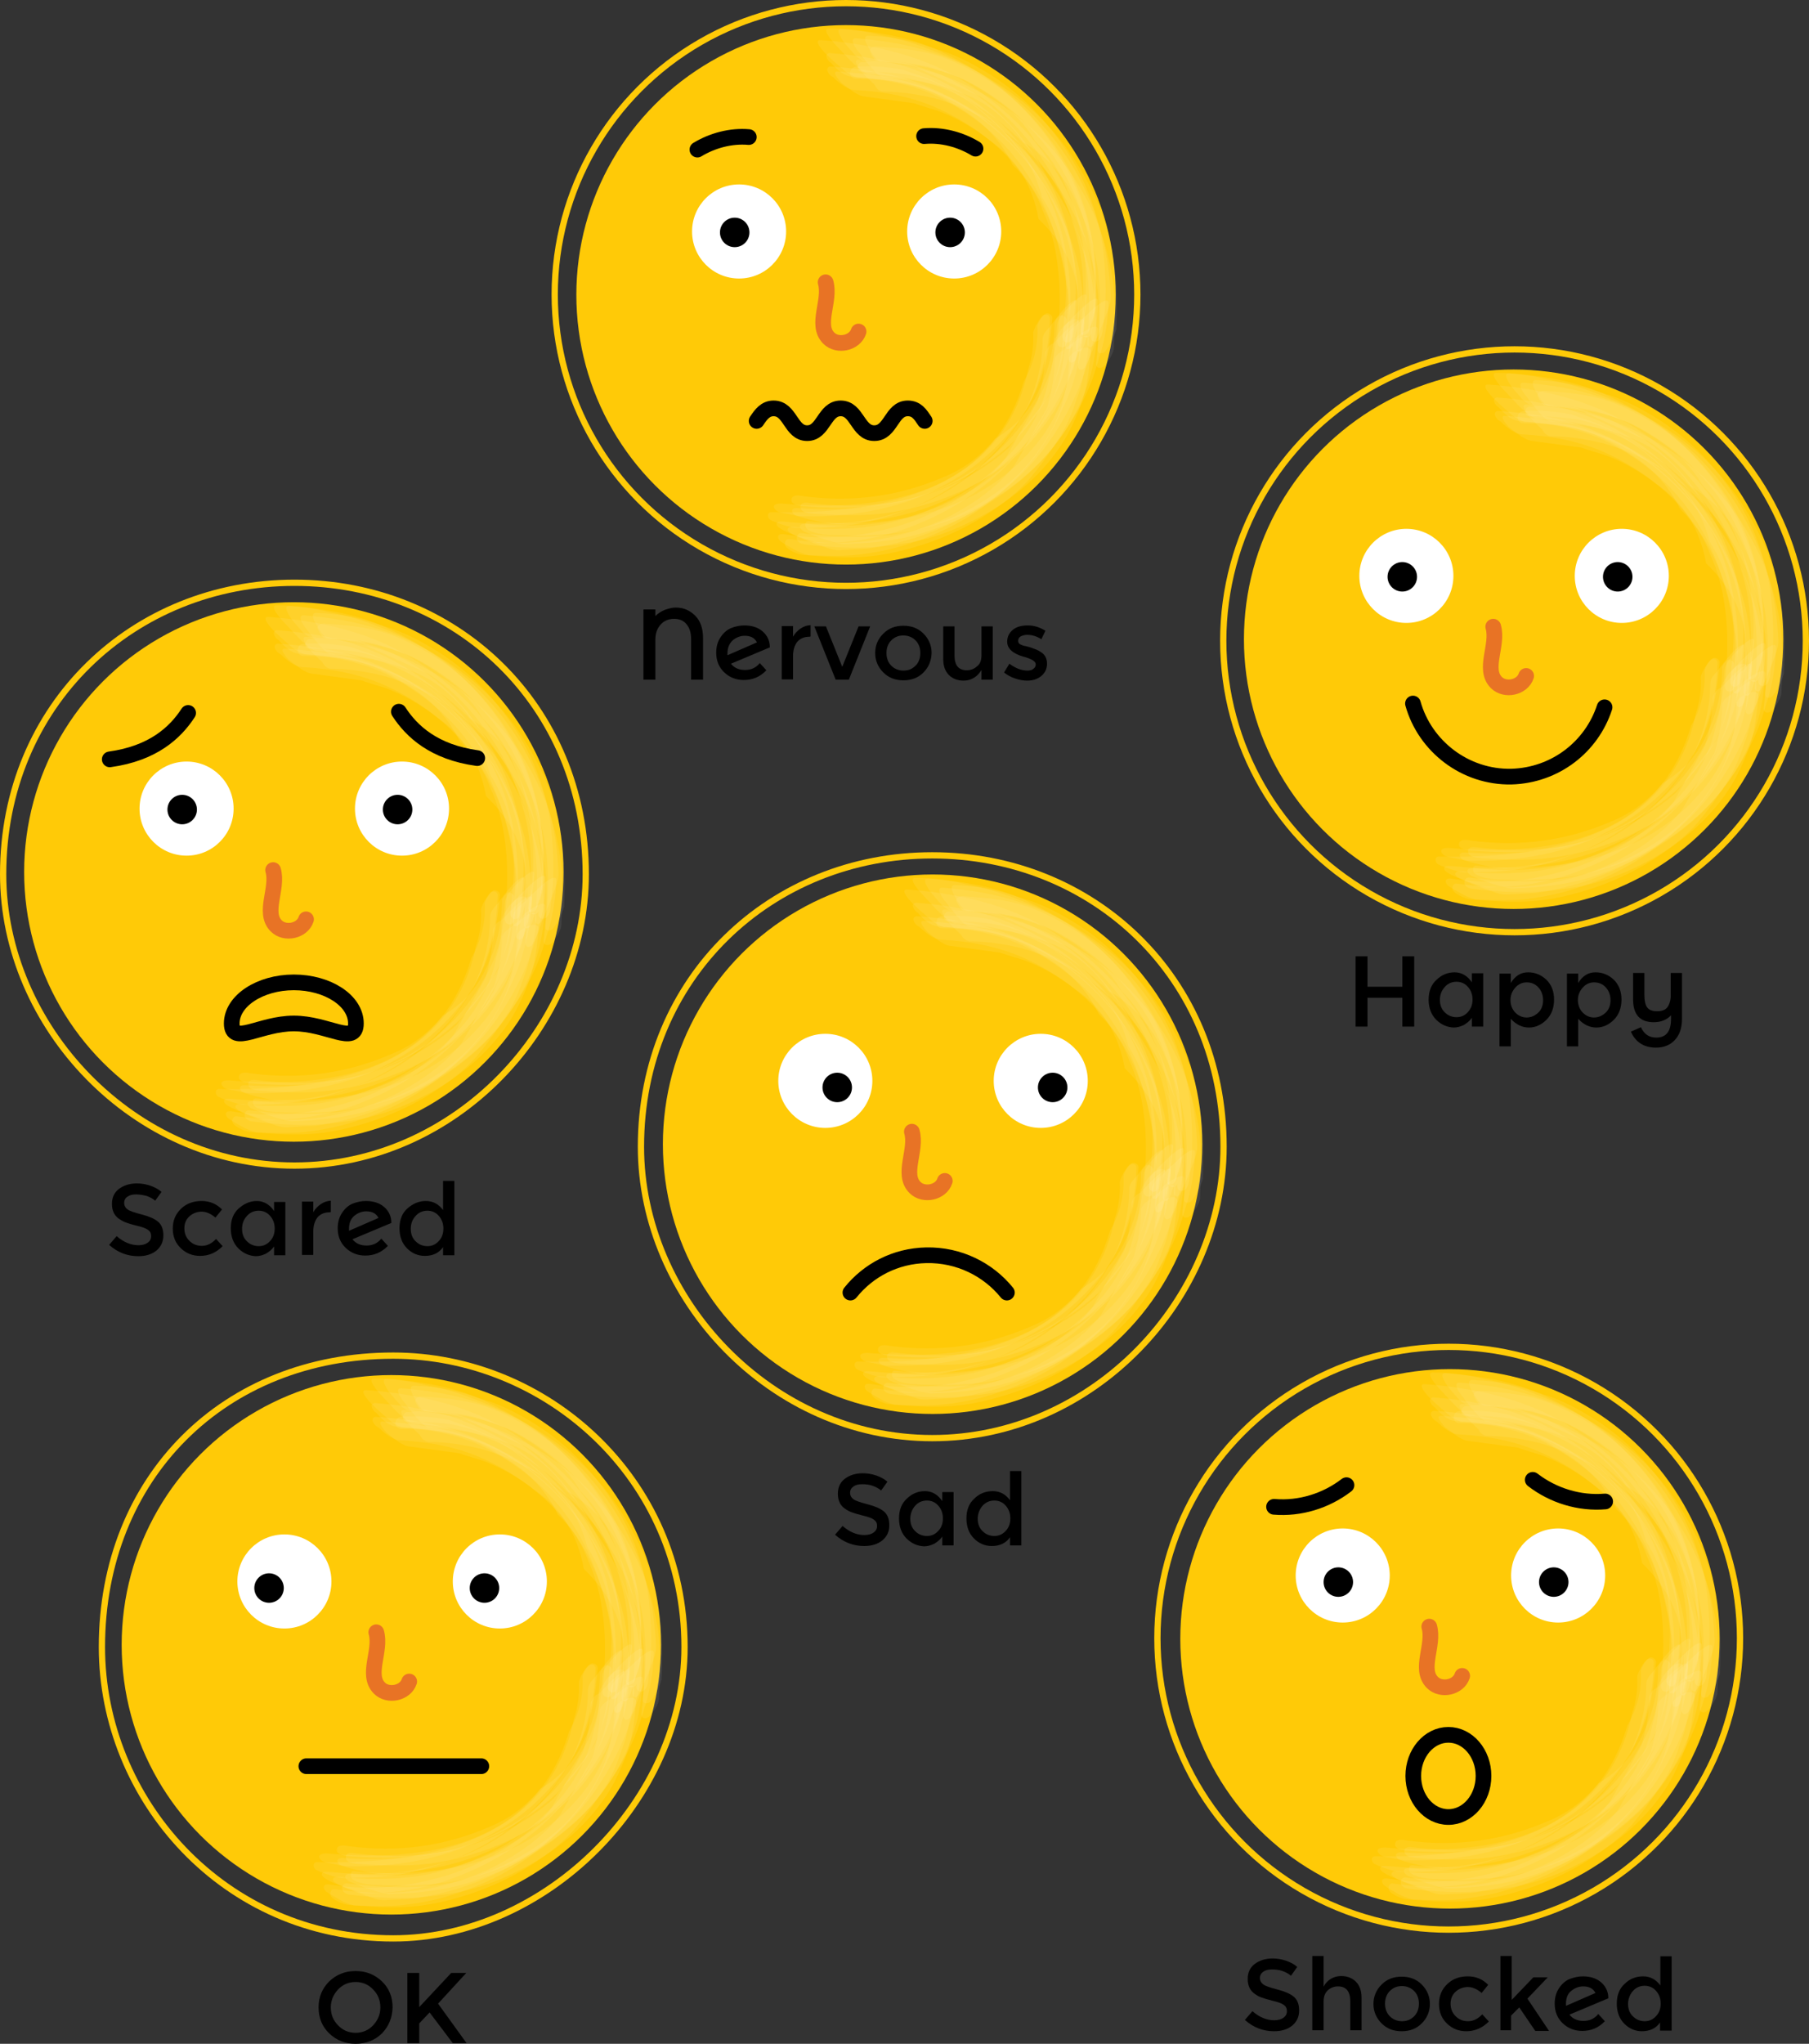 <?xml version="1.0" encoding="utf-8"?>
<!-- Generator: Adobe Illustrator 19.0.0, SVG Export Plug-In . SVG Version: 6.00 Build 0)  -->
<svg version="1.1" id="feelings-illustration" xmlns="http://www.w3.org/2000/svg" xmlns:xlink="http://www.w3.org/1999/xlink"
	 x="0px" y="0px" viewBox="180.6 74.2 576.9 651.6" style="enable-background:new 180.6 74.2 576.9 651.6;" xml:space="preserve">
<rect x="180.6" y="74.2" width="576.9" height="651.6" fill="#333333" stroke="none"/>
<style type="text/css">
	.st0{fill:#FFCA07;}
	.st1{opacity:0.7;}
	.st2{opacity:0.109;fill:#FFFFFF;enable-background:new    ;}
	.st3{fill:#FFFFFF;}
	.st4{fill:none;stroke:#000000;stroke-width:5;stroke-linecap:round;stroke-miterlimit:10;}
	.st5{fill:none;stroke:#E87325;stroke-width:5;stroke-linecap:round;stroke-miterlimit:10;}
	.st6{fill:none;stroke:#FFCA07;stroke-width:2;stroke-miterlimit:10;}
</style>
<g class="happy-emoji">
	<g id="XMLID_211_">
		<circle id="XMLID_208_" class="st0" cx="663.3" cy="278" r="86"/>
		<g id="XMLID_193_" class="st1">
			<g id="XMLID_194_">
				<g id="XMLID_195_">
					<path id="XMLID_207_" class="st2" d="M666.9,208.8c5.7,0,11.2,0.9,16.7,2.2c9.8,2.6,18.8,7.2,26.4,13.6
						c5.9,5,10.9,10.5,15.2,16.9c4.1,6.4,7.4,13.6,9.3,20.9c2.9,10.5,3.1,20.7,2.2,31.4c0,0.7-0.2,1.9,0.7,2.2
						c1.2,0.5,2.1-2.4,2.2-2.9c0.9-2.6,1.7-5.2,2.4-7.8c0.5-2.2,1.4-4.5,1-6.7c-1-9.8-2.8-18.8-6.6-28c-3.6-8.5-8.5-16.4-14.5-23.3
						c-5.4-6-11.6-11.2-18.3-15.7c-14.3-9.7-31.6-13.6-48.3-14.8c-3.1-0.2,1.9,4.7,1.7,4.5c1.9,1.9,4,3.6,6,5.4
						C664.2,207.6,665.4,208.2,666.9,208.8z"/>
					<path id="XMLID_206_" class="st2" d="M669,203.4c5.5,0,11,0.7,16.6,2.1c6.9,3.1,13.6,6.2,20.5,9.3c7.6,4.7,13.8,11.6,19,18.8
						c4.5,6.4,7.8,13.1,10.2,20.5c1.2,3.6,2.2,7.4,2.8,11.2c1.2,7.9,1.2,15.9,0,24c-0.2,1.9,1.6,1.9,2.4,0.7
						c0.7-1.4,1.2-2.9,1.7-4.5c0.5-1.6,0.9-3.1,1-4.7c0-7.1-0.2-13.8-1.6-20.7c-1-5.4-2.6-10.5-4.7-15.5
						c-5.2-12.6-13.5-23.6-24-32.3c-5.5-4.5-11.4-7.9-17.6-11c-10.4-5.4-21.9-7.2-33.3-8.1c-2.6-0.2,0.2,3.5,0.3,3.8
						c1.2,1.6,2.6,3.1,4,4.7C667.1,202.5,668,203.1,669,203.4z"/>
					<path id="XMLID_205_" class="st2" d="M670.2,207.6c8.5,0.5,16.4,1.4,24.3,4.7c17.1,7.1,31.8,21.1,39.4,37.8
						c2.6,5.9,4.8,12.1,5.9,18.3c1.4,8.1,1.2,15.9,0.5,24c0,0.7-0.2,1.7,0.5,2.2c1,0.7,2.2-2.1,2.4-2.6c1-2.4,2.1-4.8,2.9-7.2
						c0.7-1.9,1.7-4.1,1.6-6.4c-0.2-6-1-11.9-2.4-17.6c-1.4-5.7-3.3-11-5.7-16.2c-4.8-10.2-11.7-19.5-20-27.1s-18.1-13.3-28.7-17.4
						c-5.2-2.1-10.7-3.8-16.2-4.8c-5.4-1.4-11-2.2-16.6-2.2c-3.3-0.3,1.7,5,1.7,5c2.1,2.2,4.1,4.5,6.4,6.7
						C667.5,205.8,668.7,206.9,670.2,207.6z"/>
					<path id="XMLID_204_" class="st2" d="M675.1,213.3c5.7,0,11.2,0.9,16.7,2.2c9.8,2.8,18.6,7.4,26.4,14
						c5.7,5,10.7,10.7,14.7,17.3c4,6.6,7.1,13.8,9,21.2c2.8,10.7,2.4,21.1,1.2,31.9c-0.2,1.4,1,1.9,2.1,1.2c1.4-0.9,3.5-4.5,3.5-6
						c0.3-7.6,0.7-15-0.5-22.6c-1-5.9-2.4-11.4-4.5-16.9c-5.4-13.5-13.6-24.7-24.9-33.7c-5.5-4.5-11.4-7.9-17.8-10.9
						c-10.5-5-21.9-7.1-33.5-7.9c-2.6-0.2,0.5,3.6,0.7,3.8c1.4,1.6,2.8,2.9,4.3,4.3C673,212.4,674,213.1,675.1,213.3z"/>
					<path id="XMLID_203_" class="st2" d="M674.9,208.6c8.5,0.7,16.2,1.6,24.3,4.7c8.5,2.9,15.2,8.3,20.5,15.9
						c7.8,4.8,13.5,11.2,17.1,19.3c3.3,7.1,5.9,14.5,6.9,22.3c1,8.3,0.7,16.1-0.2,24.3c-0.2,1.6,1,1.9,2.2,1.2
						c0.9-1,1.6-2.2,2.2-3.5c0.7-1.2,1.2-2.4,1.6-3.8c0.3-7.6,0.3-14.8-0.9-22.4c-1.2-7.1-3.1-14.3-6.4-20.9
						c-2.8-5.7-5.7-10.7-9.5-15.7c-6-7.9-13.6-14.8-22.1-20c-6-3.8-12.4-6.9-19.3-9.1c-8.1-2.8-16.2-4-24.7-4.7
						c-2.8-0.2,0.3,4,0.7,4.3c1.4,1.9,2.9,3.8,4.5,5.5C672.8,207.2,673.7,208.1,674.9,208.6z"/>
					<path id="XMLID_202_" class="st2" d="M668.3,206.9c14,0,23,1,35.7,10.7c5,3.8,9.5,8.1,13.5,13.1c4.1,4.7,6.7,10,8.3,16.2
						c4.1,6.4,6.6,13.3,7.2,20.9c0.9,7.8,0.3,15.2-0.7,23c-0.3,2.8,2.8,3.3,3.1,0.5c1-7.9,1.7-15.7,0.7-23.6
						c-0.7-5.2-1.7-10.4-3.5-15.4c-2.1-6.4-5.2-12.4-8.8-18.1c-6.4-9.8-14.8-18.3-25.2-23.8c-2.4-1.4-4.8-2.6-7.4-3.5
						s-5-1.7-7.6-2.6c-5-0.9-10-1-15-0.5C666.8,203.6,666.3,206.9,668.3,206.9z"/>
					<path id="XMLID_201_" class="st2" d="M664.9,208.4c10.5,0.9,21.1,2.6,30.4,7.8c22.4,12.3,34.9,31.8,38.7,61.6
						c-0.2-1.7-0.2-3.6-0.3-5.4c0.2,4.5,0.3,8.8,0.3,13.3c0-1.9,0.2-3.6,0.2-5.5c-0.3,4.5-0.7,9-1,13.5c-0.2,2.2,1.7,1.9,2.4,0.5
						c0.5-1.7,1-3.6,1.4-5.5c0.3-1.9,0.7-3.6,0.7-5.5c-0.3-10.7-1.7-21.1-5.7-31.1c-4.1-10.7-10.7-20.4-19-28.5
						c-7.4-7.2-16.2-12.9-26.1-16.7c-9.5-3.8-19-5.2-29-6c-0.5,0.2-0.9,0.5-0.9,1c0.2,0.9,0.7,1.7,1.6,2.2
						C660,205.8,662.5,208.2,664.9,208.4z"/>
					<path id="XMLID_200_" class="st2" d="M669.4,214.8c5.2,0.7,10.4,1.4,15.5,2.1c2.6,0.9,5,1.6,7.6,2.4c6,2.2,11.6,5.5,16.7,9.5
						c8.3,5.7,13.5,14,15.5,25c8.1,7.8,12.4,16.6,12.9,26.6c0.7,6.7,0.3,13.1-0.3,19.8c-0.2,1.9,1.2,2.2,2.2,0.9
						c0.9-1.6,1.6-3.1,2.1-4.7c0.7-1.6,1.2-3.3,1.6-5c-0.2-5.9-0.3-11.6-1.4-17.4c-1-5.4-2.6-10.9-4.7-16.1
						c-4.5-11-11.6-21.1-20.4-29.2c-7.8-7.2-16.9-12.6-26.8-16.4c-9.5-3.5-19-4.8-29.2-5.5c-2.6-0.2,1.2,3.6,1,3.5
						C664,212,666.8,214.6,669.4,214.8z"/>
					<path id="XMLID_199_" class="st2" d="M674.5,203.6c10.9,0.9,20.7,2.2,30.5,7.9c5.7,3.3,10.9,7.1,15.5,11.7
						c4.5,4.5,8.6,9.5,11.9,15.2c9.1,16.2,11.6,32.1,9,52.5c-0.2,1,0.3,2.4,1.9,1.9c1.4-0.5,1.9-2.9,1.9-4.1
						c0.7-5.7,0.9-7.4,0.9-12.3c0-4.1-0.3-7.9-0.7-12.1c-1.2-10.9-5.5-22.8-11.6-31.9c-6.9-10.7-15.7-19.5-26.6-25.9
						c-4-2.4-7.8-4.3-12.1-5.9c-2.8-0.9-5.4-1.7-8.1-2.6c-5.4-1.6-10.9-2.4-16.4-2.6c-2.1-0.2-0.9,2.4-0.5,3.1
						C670.9,199.8,672.8,203.6,674.5,203.6z"/>
					<path id="XMLID_198_" class="st2" d="M666.3,212.7c9.3,0.5,18.3,2.2,26.6,6c28.1,12.8,44.7,39.9,41.4,79.2
						c-0.2,2.2,1.6,2.1,2.4,0.5c0.7-1.9,1.4-3.8,1.7-5.7c0.5-1.9,0.9-3.8,1-5.9c-0.3-5.5-0.7-11-1.7-16.6c-1-5.2-2.8-10.4-4.8-15.2
						c-4.5-10.7-11.2-20.2-19.7-28.1c-7.6-7.1-16.4-12.4-26.2-16.2c-9.5-3.6-18.8-4.8-28.8-5.5c-0.7,0.2-0.9,0.5-0.9,1.2
						c0.3,1,0.9,1.7,1.9,2.2C660.9,210.3,663.7,212.7,666.3,212.7z"/>
					<path id="XMLID_197_" class="st2" d="M673.2,203.4c5.5,0,11,0.7,16.4,1.9c2.6,0.9,5.2,1.7,7.6,2.6c4.8,1.9,9.3,4.5,13.6,7.6
						c5.2,3.5,9.5,7.9,12.8,13.5c4.5,4.5,7.8,9.5,10.2,15.4c1.6,3.5,2.8,7.1,3.6,10.7c3.1,11.9,2.9,22.8,1,35
						c-0.2,0.9,1,1.6,1.9,1.4c1-0.2,1.4-1,1.4-2.1c1.4-9.5,1.9-18.8,0.2-28.5c-1.9-11.6-6.4-23.1-13.6-32.6
						c-4.8-6.4-10.4-12.3-16.9-16.9c-4.5-3.1-9.1-5.7-14.2-7.9c-7.9-3.5-15.7-4.1-24.2-4.7c-0.9,0-1.9,0.3-2.1,1.4
						C671.1,201.2,672.5,203.4,673.2,203.4z"/>
					<path id="XMLID_196_" class="st2" d="M666.3,209.1c11,0.2,19.3,1,29.5,6.9c2.1,1.4,4.3,2.8,6.4,4.1c6,4.1,10.9,9.5,14.2,16.4
						c4.5,4.3,7.8,9.3,9.7,14.8c1.6,3.3,2.6,6.7,3.5,10.4c2.2,10,2.2,19.5,1.2,29.9c-0.2,1.2-0.3,2.9,1.2,3.1
						c1.6,0.2,1.7-1.6,1.9-2.8c0.7-6,1.2-9.7,0.9-15.9c-0.3-5.2-1-10.2-2.1-15.2c-2.2-9.8-6.7-19.5-12.8-27.6
						c-5.5-7.4-12.1-13.6-19.8-18.6c-3.5-2.2-7.1-4.1-11-5.7c-2.4-0.9-5-1.7-7.4-2.6c-5.2-1-10.2-1.4-15.4-1
						C663.8,205.7,664.2,209.1,666.3,209.1z"/>
				</g>
			</g>
		</g>
		<g id="XMLID_178_" class="st1">
			<g id="XMLID_179_">
				<g id="XMLID_180_">
					<path id="XMLID_192_" class="st2" d="M729.6,293c0,4-0.3,7.9-1.6,11.7c-2.1,10.4-7.2,19.3-15.5,27.1
						c-5.2,5.2-11.7,9.7-18.3,12.8c-7.1,3.3-14.5,5.9-22.3,7.1c-8.3,1.2-16.4,1.2-24.9,0.3c-0.7,0-1.9-0.2-2.2,0.5
						c-0.7,1,2.2,2.2,2.8,2.4c2.4,1.2,4.8,2.1,7.2,2.9c2.1,0.7,4.1,1.7,6.4,1.6c3.1-0.2,6-0.3,9.1-0.5c6-0.9,11.9-2.2,17.6-4.3
						c10.9-3.8,20.9-9.8,29.3-17.4c8.1-7.4,14.3-16.4,19-26.4c2.2-4.8,4-9.8,5.2-15c1.4-5,2.2-10.2,2.2-15.5c0.3-3.3-5.2,2.1-5,1.9
						c-2.2,2.1-4.3,4.3-6.6,6.6C731.2,290.2,730.1,291.4,729.6,293z"/>
					<path id="XMLID_191_" class="st2" d="M730.6,287.8c-0.2,2.6-0.3,5.2-0.7,7.8c-0.9,5.9-2.8,11.4-5.9,16.4
						c-14,25.4-41.1,36.4-76.1,34c-2.4-0.2-2.2,1.6-0.5,2.4c2.1,0.7,4.1,1.2,6.4,1.7c2.1,0.5,4.3,0.9,6.6,1
						c11.2-0.7,21.7-2.2,32.3-6.6c9.5-4,18.5-9.7,25.9-16.9c7.2-7.1,12.9-15.7,16.6-25.2c2.9-7.6,4.1-15.5,4.8-23.6
						c0.2-2.6-3.8,1.2-3.8,1.2C734.4,281.9,730.8,285,730.6,287.8z"/>
					<path id="XMLID_190_" class="st2" d="M733.2,291.6c0,5.2-0.9,10.4-2.4,15.4c-0.9,2.2-1.7,4.7-2.8,6.9
						c-5.4,12.1-15.7,21.4-27.1,27.8c-6.9,3.8-14.2,6.4-21.7,8.1c-9.7,2.1-18.8,2.1-28.7,1.2c-2.2-0.2-2.6,1.2-0.7,2.4
						c2.1,0.9,4.1,1.7,6.2,2.4c2.1,0.7,4.3,1.4,6.6,1.7c9.3-0.3,18.5-1.2,27.4-4.3c7.8-2.6,15.2-6.2,22.1-10.9
						c6.9-4.7,13.5-10.5,18.5-17.3c4.7-6.4,9-13.5,11.6-21.1c0.9-2.6,1.6-5.2,2.4-7.6c1.4-5,2.2-10.2,2.4-15.4
						c0.3-3.1-4.7,1.4-4.7,1.4c-2.1,1.9-4.1,3.8-6,5.7C734.8,289,733.9,290.2,733.2,291.6z"/>
					<path id="XMLID_189_" class="st2" d="M734.4,298.3c0,3.8-0.3,7.6-1.4,11.2c-0.7,3.6-1.9,7.1-3.6,10.4
						c-3.3,6.6-8.1,12.9-13.6,17.6c-11.7,9.8-26.6,16.1-41.8,17.4c-8.3,0.7-16.4,0-24.7-0.9c-0.9-0.2-1.7,0.5-1.7,1.6
						c0,1.1,1.2,1.7,2.1,1.9c7.2,0.9,14.3,1.4,21.6,1c4.3-0.3,8.6-0.9,12.8-1.6c7.1-1.4,13.6-3.8,20-7.1
						c10.9-5.4,20.9-13.5,27.6-23.6c2.9-4.3,5.2-9.5,6.9-14.3c1.9-5.7,2.1-9.8,2.8-15.7C741.3,292.8,734.6,296.4,734.4,298.3z"/>
					<path id="XMLID_188_" class="st2" d="M735.5,293.7c0,7.4-1.6,14.5-4.8,21.2c-2.1,4.5-4.8,8.6-8.1,12.3
						c-17.3,20-44.4,25.7-71.1,23c-1.4-0.2-1.4,1.7-0.7,2.4c1.2,1.2,4.3,1.7,6,1.9c8.1,0.5,15.9,0.3,24-0.7c8.3-1.2,17.3-4,24.5-7.9
						c10.7-5.5,19.8-13.1,26.9-23.1c3.8-5.4,6.6-11.2,8.6-17.6c1.7-5.4,2.2-10.2,2.8-15.9c0.2-2.1-2.6-0.7-3.1-0.3
						C738.7,289.9,735.6,291.8,735.5,293.7z"/>
					<path id="XMLID_187_" class="st2" d="M724.2,288.2c0.3,6.2-1.2,11.9-4.3,17.4c-8.6,29.5-34.2,42.6-76.6,39
						c-1.2-0.2-4.3,0-2.6,1.9c0.7,0.9,2.2,1,3.3,1.2c1.7,0.3,3.6,0.9,5.4,0.9c10.2,0.2,19.5-0.7,29.5-3.5c7.6-2.1,15-5.7,21.6-10
						c6.2-4.1,11.4-9,16.1-14.7c2.9-3.5,5.5-8.1,7.4-12.4c3.3-7.4,4.3-14.7,5-22.6c0-1-1.2-1.7-2.1-1.4
						C725.8,284.7,724.2,287.1,724.2,288.2z"/>
					<path id="XMLID_186_" class="st2" d="M726,292.1c0,7.2-1.6,14.3-4.7,21.1c-2.1,4.5-4.7,8.5-7.8,12.3
						c-4.8,5.7-10.4,10.4-16.7,14.3c-6.4,4-13.8,6.9-21.1,8.8c-10.9,2.8-21.4,2.8-32.4,1.7c-0.7,0-1.7-0.2-2.1,0.5
						c-0.5,1,1.9,2.1,2.4,2.4c2.1,1,4.3,1.9,6.6,2.6c1.9,0.7,3.8,1.4,5.9,1.4c9.1-0.3,17.8-1.6,26.4-4.7c9.1-3.3,17.4-7.8,25-13.8
						c8.5-6.6,15-14.7,20-24c1.7-3.5,3.5-6.9,4.8-10.5c2.8-7.6,4-15.4,4.7-23.5c0.3-3.1-4.5,2.1-4.1,1.7c-1.7,1.9-3.3,4-4.7,5.9
						C726.8,289.7,726.1,290.7,726,292.1z"/>
					<path id="XMLID_185_" class="st2" d="M729.8,298.7c0,5.2-0.9,10.4-2.4,15.4c-3.5,6-6.9,12.3-10.4,18.3
						c-5.4,6.9-12.9,12.1-20.5,16.1c-7.1,3.6-14.5,6-22.3,7.4c-9.8,1.7-19.2,1.4-29,0c-1.2-0.2-1.7,1.4-1.2,2.2
						c0.7,1.2,3.8,2.6,5.4,2.8c6,0.5,11.9,1,18.1,0.7c7.4-0.3,14.7-2.1,21.9-4.5c5.5-1.9,10.7-4.3,15.7-7.2
						c5.9-3.5,12.1-7.9,16.6-13.1c3.6-4.3,6.7-8.6,9.7-13.3c2.4-3.8,4-7.8,5.4-12.1c1-2.4,1.7-5,2.2-7.6c1-3.8,1.7-7.6,1.7-11.6
						c0.2-2.6-3.5-0.2-3.8,0.2c-1.7,1.2-3.3,2.4-4.8,3.6C730.8,296.8,730.1,297.6,729.8,298.7z"/>
					<path id="XMLID_184_" class="st2" d="M732.7,288.8c-0.5,7.6-1.4,14.8-5,21.7c-4.1,5.5-8.3,10.9-12.6,16.4
						c-16.9,14.8-38.3,20.7-64,17.4c-1.2-0.2-2.8,0.2-2.2,1.9c0.5,1.6,4.1,1.6,5.4,1.7c8.1,0.5,16.1,0.7,24.2-0.7
						c7.4-1.2,14.7-3.5,21.6-6.6c9.3-4.3,18.5-10.9,24.9-19c3.1-4,5.9-7.9,7.9-12.6c0.9-2.4,1.7-4.7,2.8-7.1
						c1.4-4.8,2.1-9.7,2.1-14.5C737.7,284,732.9,286.8,732.7,288.8z"/>
					<path id="XMLID_183_" class="st2" d="M726.8,296.4c0,5.4-0.9,10.4-2.4,15.4c-3.3,6-6.7,12.1-10,17.9
						c-5.2,6.9-12.6,12.1-20.2,16.1c-6.9,3.8-14.2,6.2-21.9,7.8c-4,0.9-7.9,1.4-12.1,1.6c-5.7,0.3-11.2,0-16.9-0.9
						c-1.7-0.2-2.2,0.9-1,2.2c1.4,1,2.8,1.7,4.3,2.6c1.6,0.9,2.9,1.4,4.7,1.9c6.4,0.2,12.1,0.5,18.5-0.5c3.5-0.5,6.9-1.2,10.2-2.1
						c8.5-2.4,16.6-5.9,24-10.7c7.1-4.7,13.3-10.4,18.6-16.9c4.3-5.2,7.4-11.4,10.2-17.4c1.7-3.6,3.1-7.4,4-11.2
						c1.6-5,2.2-10.2,2.4-15.4c0.3-2.9-4.3,1.2-4.3,1.2c-1.9,1.7-3.6,3.5-5.4,5.4C728,294,727.4,295.1,726.8,296.4z"/>
					<path id="XMLID_182_" class="st2" d="M729.8,287.1c0,7.4-1.7,14.7-5,21.4c-2.9,6.6-7.6,11.6-14,15.4c-4.5,5.5-10,9.7-16.6,12.3
						c-14,6-28.8,8.1-44.5,6c-1-0.2-3.5-0.7-3.8,1c-0.2,1.7,2.2,1.9,3.3,2.1c8.1,0.7,16.1,0.9,24.2,0c11.2-1.4,22.3-5.5,31.8-11.6
						c5.4-3.5,10.4-7.4,14.7-12.3c4.8-5.5,9-12.1,11.2-19.2c1.9-5.5,2.1-10.2,2.6-16.1c0-0.9-1.2-1.7-1.9-1.6
						C730.8,284.9,729.8,286.4,729.8,287.1z"/>
					<path id="XMLID_181_" class="st2" d="M723,290.1c0.2,4-0.3,7.8-1.6,11.6c-6.4,31.4-33.7,46.6-81.6,45.6
						c-1.7-0.2-1.7,1.6-0.7,2.4c1.4,0.7,2.8,1.2,4.1,1.6c1.4,0.5,2.9,0.9,4.3,1c8.8,0,16.9-0.3,25.4-2.6c4.8-1.2,9-2.8,13.5-4.7
						c6.2-2.8,11.7-6.2,17.1-10.4c5-4,9.7-8.6,13.3-13.8c2.8-4,5.4-8.5,7.1-12.8c0.7-2.4,1.6-4.7,2.2-7.1c1.4-4.8,2.1-10,2.2-15
						c0.2-1.4-0.9-1.9-2.1-1.4C725.5,284.9,723.2,288.5,723,290.1z"/>
				</g>
			</g>
		</g>
		<circle id="XMLID_177_" class="st3" cx="629.1" cy="257.8" r="15"/>
		<circle id="XMLID_176_" cx="627.8" cy="258.1" r="4.7"/>
		<path id="XMLID_175_" class="st4" d="M692.3,299.7c-4.1,12.6-15.7,21.7-29.7,22.1c-14.8,0.3-27.6-9.7-31.4-23.3"/>
		<path id="XMLID_174_" class="st5" d="M656.8,274c1.7,5.9-3.3,13.5,1,17.8c2.8,2.8,8.3,1.6,9.5-2.1"/>
		<circle id="XMLID_173_" class="st3" cx="697.8" cy="257.8" r="15"/>
		<circle id="XMLID_130_" cx="696.5" cy="258.1" r="4.7"/>
	</g>
	<g id="XMLID_212_">
		<path id="XMLID_278_" d="M612.9,401.5v-22.4h3.8v9.7h11.1v-9.7h3.8v22.4h-3.8v-9.2h-11.1v9.2H612.9z"/>
		<path id="XMLID_280_" d="M638.6,399.3c-1.6-1.6-2.4-3.8-2.4-6.4c0-2.6,0.8-4.8,2.5-6.3c1.6-1.6,3.6-2.4,5.8-2.4s4.1,1.1,5.5,3.2
			v-2.9h3.6v17H650v-2.8c-0.7,1-1.6,1.7-2.6,2.3c-1.1,0.5-2.1,0.8-3.2,0.8C642.1,401.7,640.2,400.9,638.6,399.3z M639.8,393
			c0,1.6,0.5,3,1.6,4c1,1,2.3,1.5,3.7,1.5s2.6-0.5,3.6-1.6c1-1.1,1.5-2.4,1.5-4c0-1.6-0.5-3-1.5-4.1c-1-1.1-2.2-1.6-3.6-1.6
			s-2.7,0.5-3.7,1.6C640.3,390,639.8,391.4,639.8,393z"/>
		<path id="XMLID_283_" d="M667.9,384.2c2.3,0,4.2,0.8,5.9,2.4c1.6,1.6,2.4,3.7,2.4,6.3s-0.8,4.8-2.4,6.4c-1.6,1.6-3.5,2.5-5.6,2.5
			s-4.1-0.9-5.8-2.8v8.8h-3.6v-23.2h3.6v3C663.8,385.3,665.6,384.2,667.9,384.2z M662.3,393c0,1.6,0.5,2.9,1.5,4
			c1,1,2.2,1.6,3.6,1.6s2.6-0.5,3.7-1.5s1.6-2.4,1.6-4c0-1.6-0.5-3-1.5-4.1c-1-1.1-2.3-1.6-3.7-1.6s-2.6,0.5-3.6,1.6
			C662.9,390.1,662.3,391.4,662.3,393z"/>
		<path id="XMLID_286_" d="M689.4,384.2c2.3,0,4.2,0.8,5.9,2.4c1.6,1.6,2.4,3.7,2.4,6.3s-0.8,4.8-2.4,6.4c-1.6,1.6-3.5,2.5-5.6,2.5
			s-4.1-0.9-5.8-2.8v8.8h-3.6v-23.2h3.6v3C685.3,385.3,687.1,384.2,689.4,384.2z M683.8,393c0,1.6,0.5,2.9,1.5,4
			c1,1,2.2,1.6,3.6,1.6s2.6-0.5,3.7-1.5s1.6-2.4,1.6-4c0-1.6-0.5-3-1.5-4.1c-1-1.1-2.3-1.6-3.7-1.6s-2.6,0.5-3.6,1.6
			C684.4,390.1,683.8,391.4,683.8,393z"/>
		<path id="XMLID_290_" d="M708.8,405c3.2,0,4.7-2,4.7-6v-1.1c-1.4,1.5-3.3,2.2-5.5,2.2c-4.4,0-6.6-2.4-6.6-7.3v-8.4h3.6v6.8
			c0,2,0.3,3.4,0.9,4.2c0.6,0.8,1.7,1.2,3.1,1.2c1.5,0,2.6-0.4,3.2-1.1s1.1-1.9,1.2-3.4v-7.7h3.6V399c0,3-0.8,5.2-2.3,6.8
			s-3.5,2.4-6,2.4c-1.9,0-3.5-0.4-4.9-1.3c-1.4-0.9-2.4-2.2-3.1-3.8l3.2-1.4C704.9,403.9,706.5,405,708.8,405z"/>
	</g>
	<g id="halo_5_">
		<circle id="XMLID_267_" class="st6" cx="663.6" cy="278.5" r="92.9"/>
	</g>
</g>
<g class="nervous-emoji">
	<g id="nervous">
		<circle id="XMLID_21_" class="st0" cx="450.4" cy="168.2" r="86"/>
		<g id="XMLID_11_" class="st1">
			<g id="XMLID_46_">
				<g id="XMLID_47_">
					<path id="XMLID_59_" class="st2" d="M454,99c5.7,0,11.2,0.9,16.7,2.2c9.8,2.6,18.8,7.2,26.4,13.6c5.9,5,10.9,10.5,15.2,16.9
						c4.1,6.4,7.4,13.6,9.3,20.9c2.9,10.5,3.1,20.7,2.2,31.4c0,0.7-0.2,1.9,0.7,2.2c1.2,0.5,2.1-2.4,2.2-2.9
						c0.9-2.6,1.7-5.2,2.4-7.8c0.5-2.2,1.4-4.5,1-6.7c-1-9.8-2.8-18.8-6.6-28c-3.6-8.5-8.5-16.4-14.5-23.3
						c-5.4-6-11.6-11.2-18.3-15.7c-14.3-9.7-31.6-13.6-48.3-14.8c-3.1-0.2,1.9,4.7,1.7,4.5c1.9,1.9,4,3.6,6,5.4
						C451.3,97.8,452.5,98.4,454,99z"/>
					<path id="XMLID_20_" class="st2" d="M456.1,93.6c5.5,0,11,0.7,16.6,2.1c6.9,3.1,13.6,6.2,20.5,9.3c7.6,4.7,13.8,11.6,19,18.8
						c4.5,6.4,7.8,13.1,10.2,20.5c1.2,3.6,2.2,7.4,2.8,11.2c1.2,7.9,1.2,15.9,0,24c-0.2,1.9,1.6,1.9,2.4,0.7
						c0.7-1.4,1.2-2.9,1.7-4.5s0.9-3.1,1-4.7c0-7.1-0.2-13.8-1.6-20.7c-1-5.4-2.6-10.5-4.7-15.5c-5.2-12.6-13.5-23.6-24-32.3
						c-5.5-4.5-11.4-7.9-17.6-11c-10.4-5.4-21.9-7.2-33.3-8.1c-2.6-0.2,0.2,3.5,0.3,3.8c1.2,1.6,2.6,3.1,4,4.7
						C454.2,92.7,455.1,93.3,456.1,93.6z"/>
					<path id="XMLID_19_" class="st2" d="M457.3,97.8c8.5,0.5,16.4,1.4,24.3,4.7c17.1,7.1,31.8,21.1,39.4,37.8
						c2.6,5.9,4.8,12.1,5.9,18.3c1.4,8.1,1.2,15.9,0.5,24c0,0.7-0.2,1.7,0.5,2.2c1,0.7,2.2-2.1,2.4-2.6c1-2.4,2.1-4.8,2.9-7.2
						c0.7-1.9,1.7-4.1,1.6-6.4c-0.2-6-1-11.9-2.4-17.6c-1.4-5.7-3.3-11-5.7-16.2c-4.8-10.2-11.7-19.5-20-27.1S488.6,94.4,478,90.3
						c-5.2-2.1-10.7-3.8-16.2-4.8c-5.4-1.4-11-2.2-16.6-2.2c-3.3-0.3,1.7,5,1.7,5c2.1,2.2,4.1,4.5,6.4,6.7
						C454.6,96,455.8,97.1,457.3,97.8z"/>
					<path id="XMLID_17_" class="st2" d="M462.2,103.4c5.7,0,11.2,0.9,16.7,2.2c9.8,2.8,18.6,7.4,26.4,14c5.7,5,10.7,10.7,14.7,17.3
						s7.1,13.8,9,21.2c2.8,10.7,2.4,21.1,1.2,31.9c-0.2,1.4,1,1.9,2.1,1.2c1.4-0.9,3.5-4.5,3.5-6c0.3-7.6,0.7-15-0.5-22.6
						c-1-5.9-2.4-11.4-4.5-16.9c-5.4-13.5-13.6-24.7-24.9-33.7c-5.5-4.5-11.4-7.9-17.8-10.9c-10.5-5-21.9-7.1-33.5-7.9
						c-2.6-0.2,0.5,3.6,0.7,3.8c1.4,1.6,2.8,2.9,4.3,4.3C460.1,102.6,461.1,103.3,462.2,103.4z"/>
					<path id="XMLID_15_" class="st2" d="M462,98.8c8.5,0.7,16.2,1.6,24.3,4.7c8.5,2.9,15.2,8.3,20.5,15.9
						c7.8,4.8,13.5,11.2,17.1,19.3c3.3,7.1,5.9,14.5,6.9,22.3c1,8.3,0.7,16.1-0.2,24.3c-0.2,1.6,1,1.9,2.2,1.2
						c0.9-1,1.6-2.2,2.2-3.5c0.6-1.3,1.2-2.4,1.6-3.8c0.3-7.6,0.3-14.8-0.9-22.4c-1.2-7.1-3.1-14.3-6.4-20.9
						c-2.8-5.7-5.7-10.7-9.5-15.7c-6-7.9-13.6-14.8-22.1-20c-6-3.8-12.4-6.9-19.3-9.1c-8.1-2.8-16.2-4-24.7-4.7
						c-2.8-0.2,0.3,4,0.7,4.3c1.4,1.9,2.9,3.8,4.5,5.5C459.9,97.4,460.8,98.3,462,98.8z"/>
					<path id="XMLID_54_" class="st2" d="M455.4,97.1c14,0,23,1,35.7,10.7c5,3.8,9.5,8.1,13.5,13.1c4.1,4.7,6.7,10,8.3,16.2
						c4.1,6.4,6.6,13.3,7.2,20.9c0.9,7.8,0.3,15.2-0.7,23c-0.3,2.8,2.8,3.3,3.1,0.5c1-7.9,1.7-15.7,0.7-23.6
						c-0.7-5.2-1.7-10.4-3.5-15.4c-2.1-6.4-5.2-12.4-8.8-18.1c-6.4-9.8-14.8-18.3-25.2-23.8c-2.4-1.4-4.8-2.6-7.4-3.5
						s-5-1.7-7.6-2.6c-5-0.9-10-1-15-0.5C453.9,93.8,453.4,97.1,455.4,97.1z"/>
					<path id="XMLID_53_" class="st2" d="M452,98.6c10.5,0.9,21.1,2.6,30.4,7.8c22.4,12.3,34.9,31.8,38.7,61.6
						c-0.2-1.7-0.2-3.6-0.3-5.4c0.2,4.5,0.3,8.8,0.3,13.3c0-1.9,0.2-3.6,0.2-5.5c-0.3,4.5-0.7,9-1,13.5c-0.2,2.2,1.7,1.9,2.4,0.5
						c0.5-1.7,1-3.6,1.4-5.5c0.3-1.9,0.7-3.6,0.7-5.5c-0.3-10.7-1.7-21.1-5.7-31.1c-4.1-10.7-10.7-20.4-19-28.5
						c-7.4-7.2-16.2-12.9-26.1-16.7c-9.5-3.8-19-5.2-29-6c-0.5,0.2-0.9,0.5-0.9,1c0.2,0.9,0.7,1.7,1.6,2.2
						C447.1,96,449.6,98.4,452,98.6z"/>
					<path id="XMLID_52_" class="st2" d="M456.5,105c5.2,0.7,10.4,1.4,15.5,2.1c2.6,0.9,5,1.6,7.6,2.4c6,2.2,11.6,5.5,16.7,9.5
						c8.3,5.7,13.5,14,15.5,25c8.1,7.8,12.4,16.6,12.9,26.6c0.7,6.7,0.3,13.1-0.3,19.8c-0.2,1.9,1.2,2.2,2.2,0.9
						c0.9-1.6,1.6-3.1,2.1-4.7c0.7-1.6,1.2-3.3,1.6-5c-0.2-5.9-0.3-11.6-1.4-17.4c-1-5.4-2.6-10.9-4.7-16.1
						c-4.5-11-11.6-21.1-20.4-29.2c-7.8-7.2-16.9-12.6-26.8-16.4c-9.5-3.5-19-4.8-29.2-5.5c-2.6-0.2,1.2,3.6,1,3.5
						C451.1,102.2,453.9,104.8,456.5,105z"/>
					<path id="XMLID_51_" class="st2" d="M461.6,93.8c10.9,0.9,20.7,2.2,30.5,7.9c5.7,3.3,10.9,7.1,15.5,11.7
						c4.5,4.5,8.6,9.5,11.9,15.2c9.1,16.2,11.6,32.1,9,52.5c-0.2,1,0.3,2.4,1.9,1.9c1.4-0.5,1.9-2.9,1.9-4.1
						c0.7-5.7,0.9-7.4,0.9-12.3c0-4.1-0.3-7.9-0.7-12.1c-1.2-10.9-5.5-22.8-11.6-31.9c-6.9-10.7-15.7-19.5-26.6-25.9
						c-4-2.4-7.8-4.3-12.1-5.9c-2.8-0.9-5.4-1.7-8.1-2.6c-5.4-1.6-10.9-2.4-16.4-2.6c-2.1-0.2-0.9,2.4-0.5,3.1
						C458,90,459.9,93.8,461.6,93.8z"/>
					<path id="XMLID_14_" class="st2" d="M453.4,102.9c9.3,0.5,18.3,2.2,26.6,6c28.1,12.8,44.7,39.9,41.4,79.2
						c-0.2,2.2,1.6,2.1,2.4,0.5c0.7-1.9,1.4-3.8,1.7-5.7c0.5-1.9,0.9-3.8,1-5.9c-0.3-5.5-0.7-11-1.7-16.6c-1-5.2-2.8-10.4-4.8-15.2
						c-4.5-10.7-11.2-20.2-19.7-28.1c-7.6-7.1-16.4-12.4-26.2-16.2c-9.5-3.6-18.8-4.8-28.8-5.5c-0.7,0.2-0.9,0.5-0.9,1.2
						c0.3,1,0.9,1.7,1.9,2.2C448,100.5,450.8,102.9,453.4,102.9z"/>
					<path id="XMLID_13_" class="st2" d="M460.3,93.6c5.5,0,11,0.7,16.4,1.9c2.6,0.9,5.2,1.7,7.6,2.6c4.8,1.9,9.3,4.5,13.6,7.6
						c5.2,3.5,9.5,7.9,12.8,13.5c4.5,4.5,7.8,9.5,10.2,15.4c1.6,3.5,2.8,7.1,3.6,10.7c3.1,11.9,2.9,22.8,1,35
						c-0.2,0.9,1,1.6,1.9,1.4c1-0.2,1.4-1,1.4-2.1c1.4-9.5,1.9-18.8,0.2-28.5c-1.9-11.6-6.4-23.1-13.6-32.6
						c-4.8-6.4-10.4-12.3-16.9-16.9c-4.5-3.1-9.1-5.7-14.2-7.9c-7.9-3.5-15.7-4.1-24.2-4.7c-0.9,0-1.9,0.3-2.1,1.4
						C458.2,91.4,459.6,93.6,460.3,93.6z"/>
					<path id="XMLID_12_" class="st2" d="M453.4,99.3c11,0.2,19.3,1,29.5,6.9c2.1,1.4,4.3,2.8,6.4,4.1c6,4.1,10.9,9.5,14.2,16.4
						c4.5,4.3,7.8,9.3,9.7,14.8c1.6,3.3,2.6,6.7,3.5,10.4c2.2,10,2.2,19.5,1.2,29.9c-0.2,1.2-0.3,2.9,1.2,3.1
						c1.6,0.2,1.7-1.6,1.9-2.8c0.7-6,1.2-9.7,0.9-15.9c-0.3-5.2-1-10.2-2.1-15.2c-2.2-9.8-6.7-19.5-12.8-27.6
						c-5.5-7.4-12.1-13.6-19.8-18.6c-3.5-2.2-7.1-4.1-11-5.7c-2.4-0.9-5-1.7-7.4-2.6c-5.2-1-10.2-1.4-15.4-1
						C450.9,95.9,451.3,99.3,453.4,99.3z"/>
				</g>
			</g>
		</g>
		<g id="XMLID_3_" class="st1">
			<g id="XMLID_31_">
				<g id="XMLID_32_">
					<path id="XMLID_10_" class="st2" d="M516.7,183.2c0,4-0.3,7.9-1.6,11.7c-2.1,10.4-7.2,19.3-15.5,27.1
						c-5.2,5.2-11.7,9.7-18.3,12.8c-7.1,3.3-14.5,5.9-22.3,7.1c-8.3,1.2-16.4,1.2-24.9,0.3c-0.7,0-1.9-0.2-2.2,0.5
						c-0.7,1,2.2,2.2,2.8,2.4c2.4,1.2,4.8,2.1,7.2,2.9c2.1,0.7,4.1,1.7,6.4,1.6c3.1-0.2,6-0.3,9.1-0.5c6-0.9,11.9-2.2,17.6-4.3
						c10.9-3.8,20.9-9.8,29.3-17.4c8.1-7.4,14.3-16.4,19-26.4c2.2-4.8,4-9.8,5.2-15c1.4-5,2.2-10.2,2.2-15.5c0.3-3.3-5.2,2.1-5,1.9
						c-2.2,2.1-4.3,4.3-6.6,6.6C518.3,180.4,517.2,181.6,516.7,183.2z"/>
					<path id="XMLID_43_" class="st2" d="M517.7,178c-0.2,2.6-0.3,5.2-0.7,7.8c-0.9,5.9-2.8,11.4-5.9,16.4
						c-14,25.4-41.1,36.4-76.1,34c-2.4-0.2-2.2,1.6-0.5,2.4c2.1,0.7,4.1,1.2,6.4,1.7c2.1,0.5,4.3,0.9,6.6,1
						c11.2-0.7,21.7-2.2,32.3-6.6c9.5-4,18.5-9.7,25.9-16.9c7.2-7.1,12.9-15.7,16.6-25.2c2.9-7.6,4.1-15.5,4.8-23.6
						c0.2-2.6-3.8,1.2-3.8,1.2C521.5,172.1,517.9,175.2,517.7,178z"/>
					<path id="XMLID_42_" class="st2" d="M520.3,181.8c0,5.2-0.9,10.4-2.4,15.4c-0.9,2.2-1.7,4.7-2.8,6.9
						c-5.4,12.1-15.7,21.4-27.1,27.8c-6.9,3.8-14.2,6.4-21.7,8.1c-9.7,2.1-18.8,2.1-28.7,1.2c-2.2-0.2-2.6,1.2-0.7,2.4
						c2.1,0.9,4.1,1.7,6.2,2.4s4.3,1.4,6.6,1.7c9.3-0.3,18.5-1.2,27.4-4.3c7.8-2.6,15.2-6.2,22.1-10.9c6.9-4.7,13.5-10.5,18.5-17.3
						c4.7-6.4,9-13.5,11.6-21.1c0.9-2.6,1.6-5.2,2.4-7.6c1.4-5,2.2-10.2,2.4-15.4c0.3-3.1-4.7,1.4-4.7,1.4c-2.1,1.9-4.1,3.8-6,5.7
						C521.9,179.2,521,180.4,520.3,181.8z"/>
					<path id="XMLID_41_" class="st2" d="M521.5,188.5c0,3.8-0.3,7.6-1.4,11.2c-0.7,3.6-1.9,7.1-3.6,10.4
						c-3.3,6.6-8.1,12.9-13.6,17.6c-11.7,9.8-26.6,16.1-41.8,17.4c-8.3,0.7-16.4,0-24.7-0.9c-0.9-0.2-1.7,0.5-1.7,1.6
						s1.2,1.7,2.1,1.9c7.2,0.9,14.3,1.4,21.6,1c4.3-0.3,8.6-0.9,12.8-1.6c7.1-1.4,13.6-3.8,20-7.1c10.9-5.4,20.9-13.5,27.6-23.6
						c2.9-4.3,5.2-9.5,6.9-14.3c1.9-5.7,2.1-9.8,2.8-15.7C528.4,183,521.7,186.6,521.5,188.5z"/>
					<path id="XMLID_40_" class="st2" d="M522.6,183.9c0,7.4-1.6,14.5-4.8,21.2c-2.1,4.5-4.8,8.6-8.1,12.3
						c-17.3,20-44.4,25.7-71.1,23c-1.4-0.2-1.4,1.7-0.7,2.4c1.2,1.2,4.3,1.7,6,1.9c8.1,0.5,15.9,0.3,24-0.7c8.3-1.2,17.3-4,24.5-7.9
						c10.7-5.5,19.8-13.1,26.9-23.1c3.8-5.4,6.6-11.2,8.6-17.6c1.7-5.4,2.2-10.2,2.8-15.9c0.2-2.1-2.6-0.7-3.1-0.3
						C525.8,180.1,522.7,182,522.6,183.9z"/>
					<path id="XMLID_39_" class="st2" d="M511.4,178.4c0.3,6.2-1.2,11.9-4.3,17.4c-8.6,29.5-34.2,42.6-76.6,39
						c-1.2-0.2-4.3,0-2.6,1.9c0.7,0.9,2.2,1,3.3,1.2c1.7,0.3,3.6,0.9,5.4,0.9c10.2,0.2,19.5-0.7,29.5-3.5c7.6-2.1,15-5.7,21.6-10
						c6.2-4.1,11.4-9,16.1-14.7c2.9-3.5,5.5-8.1,7.4-12.4c3.3-7.4,4.3-14.7,5-22.6c0-1-1.2-1.7-2.1-1.4
						C512.9,174.9,511.4,177.3,511.4,178.4z"/>
					<path id="XMLID_38_" class="st2" d="M513.1,182.3c0,7.2-1.6,14.3-4.7,21.1c-2.1,4.5-4.7,8.5-7.8,12.3
						c-4.8,5.7-10.4,10.4-16.7,14.3c-6.4,4-13.8,6.9-21.1,8.8c-10.9,2.8-21.4,2.8-32.4,1.7c-0.7,0-1.7-0.2-2.1,0.5
						c-0.5,1,1.9,2.1,2.4,2.4c2.1,1,4.3,1.9,6.6,2.6c1.9,0.7,3.8,1.4,5.9,1.4c9.1-0.3,17.8-1.6,26.4-4.7c9.1-3.3,17.4-7.8,25-13.8
						c8.5-6.6,15-14.7,20-24c1.7-3.5,3.5-6.9,4.8-10.5c2.8-7.6,4-15.4,4.7-23.5c0.3-3.1-4.5,2.1-4.1,1.7c-1.7,1.9-3.3,4-4.7,5.9
						C513.9,179.9,513.2,180.9,513.1,182.3z"/>
					<path id="XMLID_37_" class="st2" d="M516.9,188.9c0,5.2-0.9,10.4-2.4,15.4c-3.5,6-6.9,12.3-10.4,18.3
						c-5.4,6.9-12.9,12.1-20.5,16.1c-7.1,3.6-14.5,6-22.3,7.4c-9.8,1.7-19.2,1.4-29,0c-1.2-0.2-1.7,1.4-1.2,2.2
						c0.7,1.2,3.8,2.6,5.4,2.8c6,0.5,11.9,1,18.1,0.7c7.4-0.3,14.7-2.1,21.9-4.5c5.5-1.9,10.7-4.3,15.7-7.2
						c5.9-3.5,12.1-7.9,16.6-13.1c3.6-4.3,6.7-8.6,9.7-13.3c2.4-3.8,4-7.8,5.4-12.1c1-2.4,1.7-5,2.2-7.6c1-3.8,1.7-7.6,1.7-11.6
						c0.2-2.6-3.5-0.2-3.8,0.2c-1.7,1.2-3.3,2.4-4.8,3.6C517.9,187,517.2,187.8,516.9,188.9z"/>
					<path id="XMLID_36_" class="st2" d="M519.8,179c-0.5,7.6-1.4,14.8-5,21.7c-4.1,5.5-8.3,10.9-12.6,16.4
						c-16.9,14.8-38.3,20.7-64,17.4c-1.2-0.2-2.8,0.2-2.2,1.9c0.5,1.6,4.1,1.6,5.4,1.7c8.1,0.5,16.1,0.7,24.2-0.7
						c7.4-1.2,14.7-3.5,21.6-6.6c9.3-4.3,18.5-10.9,24.9-19c3.1-4,5.9-7.9,7.9-12.6c0.9-2.4,1.7-4.7,2.8-7.1
						c1.4-4.8,2.1-9.7,2.1-14.5C524.8,174.2,520,177,519.8,179z"/>
					<path id="XMLID_9_" class="st2" d="M513.9,186.6c0,5.4-0.9,10.4-2.4,15.4c-3.3,6-6.7,12.1-10,17.9
						c-5.2,6.9-12.6,12.1-20.2,16.1c-6.9,3.8-14.2,6.2-21.9,7.8c-4,0.9-7.9,1.4-12.1,1.6c-5.7,0.3-11.2,0-16.9-0.9
						c-1.7-0.2-2.2,0.9-1,2.2c1.4,1,2.8,1.7,4.3,2.6s2.9,1.4,4.7,1.9c6.4,0.2,12.1,0.5,18.5-0.5c3.5-0.5,6.9-1.2,10.2-2.1
						c8.5-2.4,16.6-5.9,24-10.7c7.1-4.7,13.3-10.4,18.6-16.9c4.3-5.2,7.4-11.4,10.2-17.4c1.7-3.6,3.1-7.4,4-11.2
						c1.6-5,2.2-10.2,2.4-15.4c0.3-2.9-4.3,1.2-4.3,1.2c-1.9,1.7-3.6,3.5-5.4,5.4C515.1,184.2,514.5,185.3,513.9,186.6z"/>
					<path id="XMLID_6_" class="st2" d="M516.9,177.3c0,7.4-1.7,14.7-5,21.4c-2.9,6.6-7.6,11.6-14,15.4c-4.5,5.5-10,9.7-16.6,12.3
						c-14,6-28.8,8.1-44.5,6c-1-0.2-3.5-0.7-3.8,1c-0.2,1.7,2.2,1.9,3.3,2.1c8.1,0.7,16.1,0.9,24.2,0c11.2-1.4,22.3-5.5,31.8-11.6
						c5.4-3.5,10.4-7.4,14.7-12.3c4.8-5.5,9-12.1,11.2-19.2c1.9-5.5,2.1-10.2,2.6-16.1c0-0.9-1.2-1.7-1.9-1.6
						C517.9,175.1,516.9,176.6,516.9,177.3z"/>
					<path id="XMLID_7_" class="st2" d="M510.1,180.3c0.2,4-0.3,7.8-1.6,11.6c-6.4,31.4-33.7,46.6-81.6,45.6
						c-1.7-0.2-1.7,1.6-0.7,2.4c1.4,0.7,2.8,1.2,4.1,1.6c1.4,0.5,2.9,0.9,4.3,1c8.8,0,16.9-0.3,25.4-2.6c4.8-1.2,9-2.8,13.5-4.7
						c6.2-2.8,11.7-6.2,17.1-10.4c5-4,9.7-8.6,13.3-13.8c2.8-4,5.4-8.5,7.1-12.8c0.7-2.4,1.6-4.7,2.2-7.1c1.4-4.8,2.1-10,2.2-15
						c0.2-1.4-0.9-1.9-2.1-1.4C512.6,175.1,510.3,178.7,510.1,180.3z"/>
				</g>
			</g>
		</g>
		<circle id="XMLID_4_" class="st3" cx="416.3" cy="148" r="15"/>
		<circle id="XMLID_5_" cx="414.9" cy="148.3" r="4.7"/>
		<path id="XMLID_8_" class="st5" d="M443.9,164.2c1.7,5.9-3.3,13.5,1,17.8c2.8,2.8,8.3,1.6,9.5-2.1"/>
		<circle id="XMLID_22_" class="st3" cx="484.9" cy="148" r="15"/>
		<circle id="XMLID_25_" cx="483.6" cy="148.3" r="4.7"/>
		<path id="XMLID_29_" class="st4" d="M421.9,208.4c1.4-2.1,2.8-4,5.4-4c5.4,0,5.4,7.9,10.7,7.9s5.4-7.9,10.7-7.9s5.4,7.9,10.7,7.9
			c5.4,0,5.4-7.9,10.7-7.9c2.8,0,4,1.9,5.4,4"/>
		<path id="XMLID_26_" class="st4" d="M403,121.9c4.8-2.9,10.7-4.5,16.4-4"/>
		<path id="XMLID_45_" class="st4" d="M491.7,121.6c-4.8-2.9-10.7-4.5-16.4-4"/>
	</g>
	<g id="XMLID_252_">
		<path id="XMLID_257_" d="M399.6,273.3c-0.9-1.2-2.3-1.8-4-1.8c-1.8,0-3.2,0.6-4.3,1.8c-1.1,1.2-1.7,2.8-1.7,4.8v12.8h-3.8v-22.4
			h3.8v2.1c0.9-0.9,1.9-1.5,3.1-2c1.2-0.4,2.3-0.7,3.4-0.7c2.5,0,4.5,0.9,6.2,2.6s2.5,4.1,2.5,7.1v13.3H401v-12.7
			C401,276.1,400.6,274.5,399.6,273.3z"/>
		<path id="XMLID_259_" d="M418,273.6c2.3,0,4.3,0.6,5.8,1.9s2.3,3,2.3,5v0.1l-12.4,5.2c1.1,1.4,2.6,2,4.5,2s3.5-0.7,4.7-2.2
			l2.1,2.3c-2,2.1-4.4,3.1-7.2,3.1c-2.4,0-4.5-0.8-6.2-2.4c-1.7-1.6-2.6-3.7-2.6-6.3c0-1.8,0.4-3.4,1.3-4.8c0.9-1.4,2-2.4,3.3-3
			C415.1,273.9,416.5,273.6,418,273.6z M412.6,282.5c0,0.3,0,0.5,0,0.6l9.4-4.1c-0.7-1.4-2-2.1-3.9-2.1c-1.4,0-2.7,0.5-3.9,1.5
			C413.2,279.4,412.6,280.7,412.6,282.5z"/>
		<path id="XMLID_262_" d="M438.8,277.2c-1.8,0-3.1,0.6-4,1.7c-0.9,1.2-1.3,2.7-1.3,4.6v7.3h-3.6v-17h3.6v3.4
			c0.6-1.1,1.4-1.9,2.4-2.6s2-1,3.2-1.1v3.6C438.9,277.2,438.8,277.2,438.8,277.2z"/>
		<path id="XMLID_264_" d="M447.1,290.9l-6.8-17h3.7l5.2,12.9l5.2-12.9h3.7l-6.8,17H447.1z"/>
		<path id="XMLID_266_" d="M475.1,288.6c-1.7,1.7-3.8,2.5-6.4,2.5s-4.7-0.8-6.4-2.5c-1.7-1.7-2.6-3.8-2.6-6.2c0-2.5,0.9-4.5,2.6-6.2
			s3.8-2.5,6.4-2.5s4.7,0.8,6.4,2.5c1.7,1.7,2.6,3.8,2.6,6.2C477.6,284.8,476.8,286.9,475.1,288.6z M464.8,286.4
			c1,1,2.3,1.6,3.9,1.6s2.8-0.5,3.9-1.6c1-1,1.5-2.4,1.5-4c0-1.6-0.5-3-1.5-4s-2.3-1.6-3.9-1.6s-2.8,0.5-3.9,1.6c-1,1-1.5,2.4-1.5,4
			C463.3,284,463.8,285.4,464.8,286.4z"/>
		<path id="XMLID_272_" d="M493.6,283.1v-9.2h3.6v17h-3.6v-3.1c-0.6,1-1.4,1.9-2.4,2.5c-1,0.6-2.1,0.9-3.3,0.9
			c-1.9,0-3.5-0.6-4.7-1.8c-1.2-1.2-1.8-2.9-1.8-5.1v-10.4h3.6v9.3c0,3.1,1.3,4.7,3.9,4.7c1.2,0,2.3-0.4,3.2-1.2
			C493.2,285.9,493.6,284.7,493.6,283.1z"/>
		<path id="XMLID_274_" d="M514.5,285.8c0,1.6-0.6,2.9-1.8,3.9s-2.7,1.5-4.5,1.5c-1.2,0-2.5-0.2-3.9-0.7c-1.3-0.4-2.5-1.1-3.5-1.9
			l1.7-2.8c2,1.5,3.9,2.2,5.8,2.2c0.8,0,1.5-0.2,1.9-0.6c0.5-0.4,0.7-0.8,0.7-1.4c0-0.9-1.1-1.6-3.4-2.3c-0.2-0.1-0.3-0.1-0.4-0.1
			c-3.5-1-5.3-2.6-5.3-4.8c0-1.6,0.6-2.8,1.8-3.8s2.8-1.4,4.8-1.4s3.8,0.6,5.6,1.7l-1.3,2.7c-1.4-0.9-2.9-1.4-4.5-1.4
			c-0.9,0-1.5,0.2-2.1,0.5c-0.5,0.3-0.8,0.8-0.8,1.4c0,0.6,0.3,1,0.8,1.2c0.4,0.2,0.9,0.4,1.6,0.5c0.7,0.2,1.3,0.3,1.8,0.5
			s1,0.4,1.6,0.6c0.5,0.2,1,0.5,1.6,0.9C513.9,283,514.5,284.2,514.5,285.8z"/>
	</g>
	<g id="halo_4_">
		<circle id="XMLID_269_" class="st6" cx="450.4" cy="168.1" r="92.9"/>
	</g>
</g>
<g class="scared-emoji">
	<g id="scared">
		<circle id="XMLID_129_" class="st0" cx="274.3" cy="352.2" r="86"/>
		<g id="XMLID_114_" class="st1">
			<g id="XMLID_115_">
				<g id="XMLID_116_">
					<path id="XMLID_128_" class="st2" d="M277.9,282.9c5.7,0,11.2,0.9,16.7,2.2c9.8,2.6,18.8,7.2,26.4,13.6
						c5.9,5,10.9,10.5,15.2,16.9c4.1,6.4,7.4,13.6,9.3,20.9c2.9,10.5,3.1,20.7,2.2,31.4c0,0.7-0.2,1.9,0.7,2.2
						c1.2,0.5,2.1-2.4,2.2-2.9c0.9-2.6,1.7-5.2,2.4-7.8c0.5-2.2,1.4-4.5,1-6.7c-1-9.8-2.8-18.8-6.6-28c-3.6-8.5-8.5-16.4-14.5-23.3
						c-5.4-6-11.6-11.2-18.3-15.7c-14.3-9.7-31.6-13.6-48.3-14.8c-3.1-0.2,1.9,4.7,1.7,4.5c1.9,1.9,4,3.6,6,5.4
						C275.2,281.7,276.4,282.4,277.9,282.9z"/>
					<path id="XMLID_127_" class="st2" d="M280,277.6c5.5,0,11,0.7,16.6,2.1c6.9,3.1,13.6,6.2,20.5,9.3c7.6,4.7,13.8,11.6,19,18.8
						c4.5,6.4,7.8,13.1,10.2,20.5c1.2,3.6,2.2,7.4,2.8,11.2c1.2,7.9,1.2,15.9,0,24c-0.2,1.9,1.6,1.9,2.4,0.7
						c0.7-1.4,1.2-2.9,1.7-4.5c0.5-1.6,0.9-3.1,1-4.7c0-7.1-0.2-13.8-1.6-20.7c-1-5.4-2.6-10.5-4.7-15.5
						c-5.2-12.6-13.5-23.6-24-32.3c-5.5-4.5-11.4-7.9-17.6-11c-10.4-5.4-21.9-7.2-33.3-8.1c-2.6-0.2,0.2,3.5,0.3,3.8
						c1.2,1.6,2.6,3.1,4,4.7C278.1,276.7,279,277.2,280,277.6z"/>
					<path id="XMLID_126_" class="st2" d="M281.2,281.7c8.5,0.5,16.4,1.4,24.3,4.7c17.1,7.1,31.8,21.1,39.4,37.8
						c2.6,5.9,4.8,12.1,5.9,18.3c1.4,8.1,1.2,15.9,0.5,24c0,0.7-0.2,1.7,0.5,2.2c1,0.7,2.2-2.1,2.4-2.6c1-2.4,2.1-4.8,2.9-7.2
						c0.7-1.9,1.7-4.1,1.6-6.4c-0.2-6-1-11.9-2.4-17.6s-3.3-11-5.7-16.2c-4.8-10.2-11.7-19.5-20-27.1c-8.3-7.6-18.1-13.3-28.7-17.4
						c-5.2-2.1-10.7-3.8-16.2-4.8c-5.4-1.4-11-2.2-16.6-2.2c-3.3-0.3,1.7,5,1.7,5c2.1,2.2,4.1,4.5,6.4,6.7
						C278.4,280,279.6,281,281.2,281.7z"/>
					<path id="XMLID_125_" class="st2" d="M286,287.4c5.7,0,11.2,0.9,16.7,2.2c9.8,2.8,18.6,7.4,26.4,14c5.7,5,10.7,10.7,14.7,17.3
						s7.1,13.8,9,21.2c2.8,10.7,2.4,21.1,1.2,31.9c-0.2,1.4,1,1.9,2.1,1.2c1.4-0.9,3.5-4.5,3.5-6c0.3-7.6,0.7-15-0.5-22.6
						c-1-5.9-2.4-11.4-4.5-16.9c-5.4-13.5-13.6-24.7-24.9-33.7c-5.5-4.5-11.4-7.9-17.8-10.9c-10.5-5-21.9-7.1-33.5-7.9
						c-2.6-0.2,0.5,3.6,0.7,3.8c1.4,1.6,2.8,2.9,4.3,4.3C284,286.6,285,287.3,286,287.4z"/>
					<path id="XMLID_124_" class="st2" d="M285.9,282.8c8.5,0.7,16.2,1.6,24.3,4.7c8.5,2.9,15.2,8.3,20.5,15.9
						c7.8,4.8,13.5,11.2,17.1,19.3c3.3,7.1,5.9,14.5,6.9,22.3c1,8.3,0.7,16.1-0.2,24.3c-0.2,1.6,1,1.9,2.2,1.2
						c0.9-1,1.6-2.2,2.2-3.5c0.7-1.2,1.2-2.4,1.6-3.8c0.3-7.6,0.3-14.8-0.9-22.4c-1.2-7.1-3.1-14.3-6.4-20.9
						c-2.8-5.7-5.7-10.7-9.5-15.7c-6-7.9-13.6-14.8-22.1-20c-6-3.8-12.4-6.9-19.3-9.1c-8.1-2.8-16.2-4-24.7-4.7
						c-2.8-0.2,0.3,4,0.7,4.3c1.4,1.9,2.9,3.8,4.5,5.5C283.8,281.4,284.6,282.3,285.9,282.8z"/>
					<path id="XMLID_123_" class="st2" d="M279.3,281c14,0,23,1,35.7,10.7c5,3.8,9.5,8.1,13.5,13.1c4.1,4.7,6.7,10,8.3,16.2
						c4.1,6.4,6.6,13.3,7.2,20.9c0.9,7.8,0.3,15.2-0.7,23c-0.3,2.8,2.8,3.3,3.1,0.5c1-7.9,1.7-15.7,0.7-23.6
						c-0.7-5.2-1.7-10.4-3.5-15.4c-2.1-6.4-5.2-12.4-8.8-18.1c-6.4-9.8-14.8-18.3-25.2-23.8c-2.4-1.4-4.8-2.6-7.4-3.5
						c-2.6-0.9-5-1.7-7.6-2.6c-5-0.9-10-1-15-0.5C277.7,277.8,277.2,281,279.3,281z"/>
					<path id="XMLID_122_" class="st2" d="M275.8,282.6c10.5,0.9,21.1,2.6,30.4,7.8c22.4,12.3,34.9,31.8,38.7,61.6
						c-0.2-1.7-0.2-3.6-0.3-5.4c0.2,4.5,0.3,8.8,0.3,13.3c0-1.9,0.2-3.6,0.2-5.5c-0.3,4.5-0.7,9-1,13.5c-0.2,2.2,1.7,1.9,2.4,0.5
						c0.5-1.7,1-3.6,1.4-5.5c0.4-1.9,0.7-3.6,0.7-5.5c-0.3-10.7-1.7-21.1-5.7-31.1c-4.1-10.7-10.7-20.4-19-28.5
						c-7.4-7.2-16.2-12.9-26.1-16.7c-9.5-3.8-19-5.2-29-6c-0.5,0.2-0.9,0.5-0.9,1c0.2,0.9,0.7,1.7,1.6,2.2
						C271,280,273.4,282.4,275.8,282.6z"/>
					<path id="XMLID_121_" class="st2" d="M280.3,289c5.2,0.7,10.4,1.4,15.5,2.1c2.6,0.9,5,1.6,7.6,2.4c6,2.2,11.6,5.5,16.7,9.5
						c8.3,5.7,13.5,14,15.5,25c8.1,7.8,12.4,16.6,12.9,26.6c0.7,6.7,0.3,13.1-0.3,19.8c-0.2,1.9,1.2,2.2,2.2,0.9
						c0.9-1.6,1.6-3.1,2.1-4.7c0.7-1.6,1.2-3.3,1.6-5c-0.2-5.9-0.3-11.6-1.4-17.4c-1-5.4-2.6-10.9-4.7-16.1
						c-4.5-11-11.6-21.1-20.4-29.2c-7.8-7.2-16.9-12.6-26.8-16.4c-9.5-3.5-19-4.8-29.2-5.5c-2.6-0.2,1.2,3.6,1,3.5
						C275,286.2,277.7,288.8,280.3,289z"/>
					<path id="XMLID_120_" class="st2" d="M285.5,277.8c10.9,0.9,20.7,2.2,30.5,7.9c5.7,3.3,10.9,7.1,15.5,11.7
						c4.5,4.5,8.6,9.5,11.9,15.2c9.1,16.2,11.6,32.1,9,52.5c-0.2,1,0.3,2.4,1.9,1.9c1.4-0.5,1.9-2.9,1.9-4.1
						c0.7-5.7,0.9-7.4,0.9-12.3c0-4.1-0.3-7.9-0.7-12.1c-1.2-10.9-5.5-22.8-11.6-31.9c-6.9-10.7-15.7-19.5-26.6-25.9
						c-4-2.4-7.8-4.3-12.1-5.9c-2.8-0.9-5.4-1.7-8.1-2.6c-5.4-1.6-10.9-2.4-16.4-2.6c-2.1-0.2-0.9,2.4-0.5,3.1
						C281.9,274,283.8,277.8,285.5,277.8z"/>
					<path id="XMLID_119_" class="st2" d="M277.2,286.9c9.3,0.5,18.3,2.2,26.6,6c28.1,12.8,44.7,39.9,41.4,79.2
						c-0.2,2.2,1.6,2.1,2.4,0.5c0.7-1.9,1.4-3.8,1.7-5.7c0.5-1.9,0.9-3.8,1-5.9c-0.3-5.5-0.7-11-1.7-16.6c-1-5.2-2.8-10.4-4.8-15.2
						c-4.5-10.7-11.2-20.2-19.7-28.1c-7.6-7.1-16.4-12.4-26.2-16.2c-9.5-3.6-18.8-4.8-28.8-5.5c-0.7,0.2-0.9,0.5-0.9,1.2
						c0.3,1,0.9,1.7,1.9,2.2C271.9,284.5,274.6,286.9,277.2,286.9z"/>
					<path id="XMLID_118_" class="st2" d="M284.1,277.6c5.5,0,11,0.7,16.4,1.9c2.6,0.9,5.2,1.7,7.6,2.6c4.8,1.9,9.3,4.5,13.6,7.6
						c5.2,3.5,9.5,7.9,12.8,13.5c4.5,4.5,7.8,9.5,10.2,15.4c1.6,3.5,2.8,7.1,3.6,10.7c3.1,11.9,2.9,22.8,1,35
						c-0.2,0.9,1,1.6,1.9,1.4c1-0.2,1.4-1,1.4-2.1c1.4-9.5,1.9-18.8,0.2-28.5c-1.9-11.6-6.4-23.1-13.6-32.6
						c-4.8-6.4-10.4-12.3-16.9-16.9c-4.5-3.1-9.1-5.7-14.2-7.9c-7.9-3.5-15.7-4.1-24.2-4.7c-0.9,0-1.9,0.3-2.1,1.4
						C282.1,275.4,283.4,277.6,284.1,277.6z"/>
					<path id="XMLID_117_" class="st2" d="M277.2,283.3c11,0.2,19.3,1,29.5,6.9c2.1,1.4,4.3,2.8,6.4,4.1c6,4.1,10.9,9.5,14.2,16.4
						c4.5,4.3,7.8,9.3,9.7,14.8c1.6,3.3,2.6,6.7,3.5,10.4c2.2,10,2.2,19.5,1.2,29.9c-0.2,1.2-0.3,2.9,1.2,3.1
						c1.6,0.2,1.7-1.6,1.9-2.8c0.7-6,1.2-9.7,0.9-15.9c-0.3-5.2-1-10.2-2.1-15.2c-2.2-9.8-6.7-19.5-12.8-27.6
						c-5.5-7.4-12.1-13.6-19.8-18.6c-3.5-2.2-7.1-4.1-11-5.7c-2.4-0.9-5-1.7-7.4-2.6c-5.2-1-10.2-1.4-15.4-1
						C274.8,279.8,275.2,283.3,277.2,283.3z"/>
				</g>
			</g>
		</g>
		<g id="XMLID_99_" class="st1">
			<g id="XMLID_100_">
				<g id="XMLID_101_">
					<path id="XMLID_113_" class="st2" d="M340.6,367.2c0,4-0.3,7.9-1.6,11.7c-2.1,10.4-7.2,19.3-15.5,27.1
						c-5.2,5.2-11.7,9.7-18.3,12.8c-7.1,3.3-14.5,5.9-22.3,7.1c-8.3,1.2-16.4,1.2-24.9,0.3c-0.7,0-1.9-0.2-2.2,0.5
						c-0.7,1,2.2,2.2,2.8,2.4c2.4,1.2,4.8,2.1,7.2,2.9c2.1,0.7,4.1,1.7,6.4,1.6c3.1-0.2,6-0.3,9.1-0.5c6-0.9,11.9-2.2,17.6-4.3
						c10.9-3.8,20.9-9.8,29.3-17.4c8.1-7.4,14.3-16.4,19-26.4c2.2-4.8,4-9.8,5.2-15c1.4-5,2.2-10.2,2.2-15.5c0.3-3.3-5.2,2.1-5,1.9
						c-2.2,2.1-4.3,4.3-6.6,6.6C342.1,364.4,341.1,365.6,340.6,367.2z"/>
					<path id="XMLID_112_" class="st2" d="M341.6,362c-0.2,2.6-0.3,5.2-0.7,7.8c-0.9,5.9-2.8,11.4-5.9,16.4
						c-14,25.4-41.1,36.4-76.1,34c-2.4-0.2-2.2,1.6-0.5,2.4c2.1,0.7,4.1,1.2,6.4,1.7c2.1,0.5,4.3,0.9,6.6,1
						c11.2-0.7,21.7-2.2,32.3-6.6c9.5-4,18.5-9.7,25.9-16.9c7.2-7.1,12.9-15.7,16.6-25.2c2.9-7.6,4.1-15.5,4.8-23.6
						c0.2-2.6-3.8,1.2-3.8,1.2C345.4,356.1,341.8,359.2,341.6,362z"/>
					<path id="XMLID_111_" class="st2" d="M344.2,365.8c0,5.2-0.9,10.4-2.4,15.4c-0.9,2.2-1.7,4.7-2.8,6.9
						c-5.4,12.1-15.7,21.4-27.1,27.8c-6.9,3.8-14.2,6.4-21.7,8.1c-9.7,2.1-18.8,2.1-28.7,1.2c-2.2-0.2-2.6,1.2-0.7,2.4
						c2.1,0.9,4.1,1.7,6.2,2.4c2.1,0.7,4.3,1.4,6.6,1.7c9.3-0.3,18.5-1.2,27.4-4.3c7.8-2.6,15.2-6.2,22.1-10.9
						c6.9-4.7,13.5-10.5,18.5-17.3c4.7-6.4,9-13.5,11.6-21.1c0.9-2.6,1.6-5.2,2.4-7.6c1.4-5,2.2-10.2,2.4-15.4
						c0.3-3.1-4.7,1.4-4.7,1.4c-2.1,1.9-4.1,3.8-6,5.7C345.7,363.2,344.9,364.4,344.2,365.8z"/>
					<path id="XMLID_110_" class="st2" d="M345.4,372.5c0,3.8-0.3,7.6-1.4,11.2c-0.7,3.6-1.9,7.1-3.6,10.4
						c-3.3,6.6-8.1,12.9-13.6,17.6c-11.7,9.8-26.6,16.1-41.8,17.4c-8.3,0.7-16.4,0-24.7-0.9c-0.9-0.2-1.7,0.5-1.7,1.6
						c0,1,1.2,1.7,2.1,1.9c7.2,0.9,14.3,1.4,21.6,1c4.3-0.3,8.6-0.9,12.8-1.6c7.1-1.4,13.6-3.8,20-7.1c10.9-5.4,20.9-13.5,27.6-23.6
						c2.9-4.3,5.2-9.5,6.9-14.3c1.9-5.7,2.1-9.8,2.8-15.7C352.3,367,345.6,370.6,345.4,372.5z"/>
					<path id="XMLID_109_" class="st2" d="M346.4,367.9c0,7.4-1.6,14.5-4.8,21.2c-2.1,4.5-4.8,8.6-8.1,12.3
						c-17.3,20-44.4,25.7-71.1,23c-1.4-0.2-1.4,1.7-0.7,2.4c1.2,1.2,4.3,1.7,6,1.9c8.1,0.5,15.9,0.3,24-0.7c8.3-1.2,17.3-4,24.5-7.9
						c10.7-5.5,19.8-13.1,26.9-23.1c3.8-5.4,6.6-11.2,8.6-17.6c1.7-5.4,2.2-10.2,2.8-15.9c0.2-2.1-2.6-0.7-3.1-0.3
						C349.7,364.1,346.6,366,346.4,367.9z"/>
					<path id="XMLID_108_" class="st2" d="M335.2,362.3c0.3,6.2-1.2,11.9-4.3,17.4c-8.6,29.5-34.2,42.6-76.6,39
						c-1.2-0.2-4.3,0-2.6,1.9c0.7,0.9,2.2,1,3.3,1.2c1.7,0.3,3.6,0.9,5.4,0.9c10.2,0.2,19.5-0.7,29.5-3.5c7.6-2.1,15-5.7,21.6-10
						c6.2-4.1,11.4-9,16.1-14.7c2.9-3.5,5.5-8.1,7.4-12.4c3.3-7.4,4.3-14.7,5-22.6c0-1-1.2-1.7-2.1-1.4
						C336.8,358.9,335.2,361.3,335.2,362.3z"/>
					<path id="XMLID_107_" class="st2" d="M336.9,366.3c0,7.2-1.6,14.3-4.7,21.1c-2.1,4.5-4.7,8.5-7.8,12.3
						c-4.8,5.7-10.4,10.4-16.7,14.3c-6.3,3.9-13.8,6.9-21.1,8.8c-10.9,2.8-21.4,2.8-32.4,1.7c-0.7,0-1.7-0.2-2.1,0.5
						c-0.5,1,1.9,2.1,2.4,2.4c2.1,1,4.3,1.9,6.6,2.6c1.9,0.7,3.8,1.4,5.9,1.4c9.1-0.3,17.8-1.6,26.4-4.7c9.1-3.3,17.4-7.8,25-13.8
						c8.5-6.6,15-14.7,20-24c1.7-3.5,3.5-6.9,4.8-10.5c2.8-7.6,4-15.4,4.7-23.5c0.3-3.1-4.5,2.1-4.1,1.7c-1.7,1.9-3.3,4-4.7,5.9
						C337.8,363.9,337.1,364.9,336.9,366.3z"/>
					<path id="XMLID_106_" class="st2" d="M340.7,372.9c0,5.2-0.9,10.4-2.4,15.4c-3.5,6-6.9,12.3-10.4,18.3
						c-5.4,6.9-12.9,12.1-20.5,16.1c-7.1,3.6-14.5,6-22.3,7.4c-9.8,1.7-19.2,1.4-29,0c-1.2-0.2-1.7,1.4-1.2,2.2
						c0.7,1.2,3.8,2.6,5.4,2.8c6,0.5,11.9,1,18.1,0.7c7.4-0.3,14.7-2.1,21.9-4.5c5.5-1.9,10.7-4.3,15.7-7.2
						c5.9-3.5,12.1-7.9,16.6-13.1c3.6-4.3,6.7-8.6,9.7-13.3c2.4-3.8,4-7.8,5.4-12.1c1-2.4,1.7-5,2.2-7.6c1-3.8,1.7-7.6,1.7-11.6
						c0.2-2.6-3.5-0.2-3.8,0.2c-1.7,1.2-3.3,2.4-4.8,3.6C341.8,371,341.1,371.8,340.7,372.9z"/>
					<path id="XMLID_105_" class="st2" d="M343.7,363c-0.5,7.6-1.4,14.8-5,21.7c-4.1,5.5-8.3,10.9-12.6,16.4
						c-16.9,14.8-38.3,20.7-64,17.4c-1.2-0.2-2.8,0.2-2.2,1.9c0.5,1.6,4.1,1.6,5.4,1.7c8.1,0.5,16.1,0.7,24.2-0.7
						c7.4-1.2,14.7-3.5,21.6-6.6c9.3-4.3,18.5-10.9,24.9-19c3.1-4,5.9-7.9,7.9-12.6c0.9-2.4,1.7-4.7,2.8-7.1
						c1.4-4.8,2.1-9.7,2.1-14.5C348.7,358.2,343.8,361,343.7,363z"/>
					<path id="XMLID_104_" class="st2" d="M337.8,370.6c0,5.4-0.9,10.4-2.4,15.4c-3.3,6-6.7,12.1-10,17.9
						c-5.2,6.9-12.6,12.1-20.2,16.1c-6.9,3.8-14.2,6.2-21.9,7.8c-4,0.9-7.9,1.4-12.1,1.6c-5.7,0.3-11.2,0-16.9-0.9
						c-1.7-0.2-2.2,0.9-1,2.2c1.4,1,2.8,1.7,4.3,2.6c1.6,0.9,2.9,1.4,4.7,1.9c6.4,0.2,12.1,0.5,18.5-0.5c3.5-0.5,6.9-1.2,10.2-2.1
						c8.5-2.4,16.6-5.9,24-10.7c7.1-4.7,13.3-10.4,18.6-16.9c4.3-5.2,7.4-11.4,10.2-17.4c1.7-3.6,3.1-7.4,4-11.2
						c1.6-5,2.2-10.2,2.4-15.4c0.3-2.9-4.3,1.2-4.3,1.2c-1.9,1.7-3.6,3.5-5.4,5.4C339,368.2,338.3,369.2,337.8,370.6z"/>
					<path id="XMLID_103_" class="st2" d="M340.7,361.3c0,7.4-1.7,14.7-5,21.4c-2.9,6.6-7.6,11.6-14,15.4c-4.5,5.5-10,9.7-16.6,12.3
						c-14,6-28.8,8.1-44.5,6c-1-0.2-3.5-0.7-3.8,1c-0.2,1.7,2.2,1.9,3.3,2.1c8.1,0.7,16.1,0.9,24.2,0c11.2-1.4,22.3-5.5,31.8-11.6
						c5.4-3.5,10.4-7.4,14.7-12.3c4.8-5.5,9-12.1,11.2-19.2c1.9-5.5,2.1-10.2,2.6-16.1c0-0.9-1.2-1.7-1.9-1.6
						C341.8,359.1,340.7,360.6,340.7,361.3z"/>
					<path id="XMLID_102_" class="st2" d="M334,364.2c0.2,4-0.3,7.8-1.6,11.6c-6.4,31.4-33.7,46.6-81.6,45.6
						c-1.7-0.2-1.7,1.6-0.7,2.4c1.4,0.7,2.8,1.2,4.1,1.6c1.4,0.5,2.9,0.9,4.3,1c8.8,0,16.9-0.3,25.4-2.6c4.8-1.2,9-2.8,13.5-4.7
						c6.2-2.8,11.7-6.2,17.1-10.4c5-4,9.7-8.6,13.3-13.8c2.8-4,5.4-8.5,7.1-12.8c0.7-2.4,1.6-4.7,2.2-7.1c1.4-4.8,2.1-10,2.2-15
						c0.2-1.4-0.9-1.9-2.1-1.4C336.4,359.1,334.2,362.7,334,364.2z"/>
				</g>
			</g>
		</g>
		<circle id="XMLID_98_" class="st3" cx="240.1" cy="332" r="15"/>
		<circle id="XMLID_97_" cx="238.7" cy="332.3" r="4.7"/>
		<path id="XMLID_96_" class="st5" d="M267.7,351.6c1.7,5.9-3.3,13.5,1,17.8c2.8,2.8,8.3,1.6,9.5-2.1"/>
		<circle id="XMLID_95_" class="st3" cx="308.8" cy="332" r="15"/>
		<circle id="XMLID_94_" cx="307.4" cy="332.3" r="4.7"/>
		<path id="XMLID_133_" class="st4" d="M294.1,400.5c0,7.2-9,0-19.8,0c-10.8,0-19.8,7.2-19.8,0s9-13.1,19.8-13.1
			C285.1,387.4,294.1,393.2,294.1,400.5z"/>
		<path id="XMLID_132_" class="st4" d="M215.6,316.3c13.8-1.9,20.9-8.5,25-14.8"/>
		<path id="XMLID_131_" class="st4" d="M332.8,315.9c-13.8-1.9-20.9-8.5-25-14.8"/>
	</g>
	<g id="XMLID_255_">
		<path id="XMLID_292_" d="M224,455c-1.1,0-2,0.2-2.7,0.7c-0.7,0.4-1.1,1.1-1.1,2s0.4,1.6,1.1,2.1c0.7,0.5,2.2,1,4.5,1.6
			c2.3,0.6,4,1.3,5.2,2.3c1.2,1,1.7,2.5,1.7,4.4s-0.7,3.5-2.2,4.8c-1.5,1.2-3.4,1.8-5.8,1.8c-3.5,0-6.6-1.2-9.3-3.6l2.4-2.8
			c2.3,2,4.6,2.9,7,2.9c1.2,0,2.2-0.3,2.9-0.8c0.7-0.5,1.1-1.2,1.1-2.1c0-0.9-0.3-1.5-1-2c-0.7-0.5-1.8-0.9-3.5-1.3
			c-1.7-0.4-2.9-0.8-3.7-1.1c-0.8-0.3-1.6-0.8-2.3-1.3c-1.3-1-2-2.5-2-4.6s0.8-3.7,2.3-4.8s3.4-1.7,5.6-1.7c1.4,0,2.8,0.2,4.3,0.7
			c1.4,0.5,2.6,1.1,3.6,2l-2,2.8c-0.7-0.6-1.6-1.1-2.7-1.5C226.2,455.2,225.1,455,224,455z"/>
		<path id="XMLID_294_" d="M244.4,474.6c-2.4,0-4.4-0.8-6.1-2.4c-1.7-1.6-2.6-3.7-2.6-6.3s0.9-4.7,2.7-6.4c1.8-1.7,4-2.4,6.5-2.4
			c2.6,0,4.7,0.9,6.5,2.7l-2.1,2.6c-1.5-1.3-3-1.9-4.4-1.9s-2.8,0.5-3.9,1.5c-1.1,1-1.6,2.3-1.6,3.8c0,1.6,0.5,2.9,1.6,4
			s2.4,1.6,4,1.6s3.1-0.7,4.5-2.2l2.1,2.3C249.5,473.6,247.2,474.6,244.4,474.6z"/>
		<path id="XMLID_296_" d="M256.6,472.2c-1.6-1.6-2.4-3.8-2.4-6.4s0.8-4.8,2.5-6.3c1.7-1.5,3.6-2.4,5.8-2.4c2.2,0,4.1,1.1,5.5,3.2
			v-2.9h3.6v17H268v-2.8c-0.7,1-1.6,1.7-2.6,2.3c-1.1,0.5-2.1,0.8-3.2,0.8C260.1,474.6,258.2,473.8,256.6,472.2z M257.8,466
			c0,1.6,0.5,3,1.6,4c1,1,2.3,1.5,3.7,1.5s2.6-0.5,3.6-1.6c1-1,1.5-2.4,1.5-4s-0.5-3-1.5-4.1s-2.2-1.6-3.6-1.6
			c-1.4,0-2.7,0.5-3.7,1.6C258.3,463,257.8,464.3,257.8,466z"/>
		<path id="XMLID_299_" d="M285.8,460.7c-1.8,0-3.1,0.6-4,1.7c-0.9,1.2-1.3,2.7-1.3,4.6v7.3h-3.6v-17h3.6v3.4
			c0.6-1.1,1.4-1.9,2.4-2.6c1-0.7,2-1,3.2-1.1v3.6C285.9,460.7,285.8,460.7,285.8,460.7z"/>
		<path id="XMLID_301_" d="M297.3,457.1c2.3,0,4.3,0.6,5.8,1.9c1.5,1.3,2.3,3,2.3,5v0.1l-12.4,5.2c1.1,1.4,2.6,2,4.5,2
			s3.5-0.7,4.7-2.2l2.1,2.3c-2,2.1-4.4,3.1-7.2,3.1c-2.4,0-4.5-0.8-6.2-2.4c-1.7-1.6-2.6-3.7-2.6-6.3c0-1.8,0.4-3.4,1.3-4.8
			c0.9-1.4,2-2.4,3.3-3C294.4,457.4,295.8,457.1,297.3,457.1z M291.9,466c0,0.3,0,0.5,0,0.6l9.4-4.1c-0.7-1.4-2-2.1-3.9-2.1
			c-1.4,0-2.7,0.5-3.9,1.5C292.4,462.9,291.9,464.2,291.9,466z"/>
		<path id="XMLID_304_" d="M310.4,472.2c-1.6-1.6-2.4-3.8-2.4-6.4s0.8-4.8,2.5-6.3c1.7-1.5,3.6-2.4,5.9-2.4c2.3,0,4.1,1,5.5,2.9
			v-9.3h3.6v23.7h-3.6v-2.6c-1.3,1.9-3.3,2.8-5.8,2.8C313.9,474.6,312,473.8,310.4,472.2z M311.6,466c0,1.6,0.5,3,1.6,4
			c1,1,2.3,1.5,3.7,1.5s2.6-0.5,3.6-1.6c1-1,1.5-2.4,1.5-4s-0.5-3-1.5-4.1s-2.2-1.6-3.6-1.6c-1.4,0-2.7,0.5-3.7,1.6
			C312.1,463,311.6,464.3,311.6,466z"/>
	</g>
	<g id="halo_3_">
		<path id="XMLID_271_" class="st6" d="M274.5,445.8c-51.3,0-92.9-44.3-92.9-92.9c0-54,41.6-92.9,92.9-92.9s92.9,38.9,92.9,92.9
			C367.4,401.5,325.8,445.8,274.5,445.8z"/>
	</g>
</g>
<g class="sad-emoji">
	<g id="XMLID_135_">
		<circle id="XMLID_172_" class="st0" cx="478" cy="439" r="86"/>
		<g id="XMLID_157_" class="st1">
			<g id="XMLID_158_">
				<g id="XMLID_159_">
					<path id="XMLID_171_" class="st2" d="M481.6,369.8c5.7,0,11.2,0.9,16.7,2.2c9.8,2.6,18.8,7.2,26.4,13.6
						c5.9,5,10.9,10.5,15.2,16.9c4.1,6.4,7.4,13.6,9.3,20.9c2.9,10.5,3.1,20.7,2.2,31.4c0,0.7-0.2,1.9,0.7,2.2
						c1.2,0.5,2.1-2.4,2.2-2.9c0.9-2.6,1.7-5.2,2.4-7.8c0.5-2.2,1.4-4.5,1-6.7c-1-9.8-2.8-18.8-6.6-28c-3.6-8.5-8.5-16.4-14.5-23.3
						c-5.4-6-11.6-11.2-18.3-15.7c-14.3-9.7-31.6-13.6-48.3-14.8c-3.1-0.2,1.9,4.7,1.7,4.5c1.9,1.9,4,3.6,6,5.4
						C478.9,368.6,480.1,369.3,481.6,369.8z"/>
					<path id="XMLID_170_" class="st2" d="M483.7,364.5c5.5,0,11,0.7,16.6,2.1c6.9,3.1,13.6,6.2,20.5,9.3c7.6,4.7,13.8,11.6,19,18.8
						c4.5,6.4,7.8,13.1,10.2,20.5c1.2,3.6,2.2,7.4,2.8,11.2c1.2,7.9,1.2,15.9,0,24c-0.2,1.9,1.6,1.9,2.4,0.7
						c0.7-1.4,1.2-2.9,1.7-4.5s0.9-3.1,1-4.7c0-7.1-0.2-13.8-1.6-20.7c-1-5.4-2.6-10.5-4.7-15.5c-5.2-12.6-13.5-23.6-24-32.3
						c-5.5-4.5-11.4-7.9-17.6-11c-10.4-5.4-21.9-7.2-33.3-8.1c-2.6-0.2,0.2,3.5,0.3,3.8c1.2,1.6,2.6,3.1,4,4.7
						C481.8,363.6,482.7,364.1,483.7,364.5z"/>
					<path id="XMLID_169_" class="st2" d="M484.9,368.6c8.5,0.5,16.4,1.4,24.3,4.7c17.1,7.1,31.8,21.1,39.4,37.8
						c2.6,5.9,4.8,12.1,5.9,18.3c1.4,8.1,1.2,15.9,0.5,24c0,0.7-0.2,1.7,0.5,2.2c1,0.7,2.2-2.1,2.4-2.6c1-2.4,2.1-4.8,2.9-7.2
						c0.7-1.9,1.7-4.1,1.6-6.4c-0.2-6-1-11.9-2.4-17.6c-1.4-5.7-3.3-11-5.7-16.2c-4.8-10.2-11.7-19.5-20-27.1
						c-8.3-7.6-18.1-13.3-28.7-17.4c-5.2-2.1-10.7-3.8-16.2-4.8c-5.4-1.4-11-2.2-16.6-2.2c-3.3-0.3,1.7,5,1.7,5
						c2.1,2.2,4.1,4.5,6.4,6.7C482.1,366.9,483.4,367.9,484.9,368.6z"/>
					<path id="XMLID_168_" class="st2" d="M489.7,374.3c5.7,0,11.2,0.9,16.7,2.2c9.8,2.8,18.6,7.4,26.4,14
						c5.7,5,10.7,10.7,14.7,17.3s7.1,13.8,9,21.2c2.8,10.7,2.4,21.1,1.2,31.9c-0.2,1.4,1,1.9,2.1,1.2c1.4-0.9,3.5-4.5,3.5-6
						c0.3-7.6,0.7-15-0.5-22.6c-1-5.9-2.4-11.4-4.5-16.9c-5.4-13.5-13.6-24.7-24.9-33.7c-5.5-4.5-11.4-7.9-17.8-10.9
						c-10.5-5-21.9-7.1-33.5-7.9c-2.6-0.2,0.5,3.6,0.7,3.8c1.4,1.6,2.8,2.9,4.3,4.3C487.7,373.4,488.7,374.1,489.7,374.3z"/>
					<path id="XMLID_167_" class="st2" d="M489.6,369.6c8.5,0.7,16.2,1.6,24.3,4.7c8.5,2.9,15.2,8.3,20.5,15.9
						c7.8,4.8,13.5,11.2,17.1,19.3c3.3,7.1,5.9,14.5,6.9,22.3c1,8.3,0.7,16.1-0.2,24.3c-0.2,1.6,1,1.9,2.2,1.2
						c0.9-1,1.6-2.2,2.2-3.5c0.7-1.2,1.2-2.4,1.6-3.8c0.3-7.6,0.3-14.8-0.9-22.4c-1.2-7.1-3.1-14.3-6.4-20.9
						c-2.8-5.7-5.7-10.7-9.5-15.7c-6-7.9-13.6-14.8-22.1-20c-6-3.8-12.4-6.9-19.3-9.1c-8.1-2.8-16.2-4-24.7-4.7
						c-2.8-0.2,0.3,4,0.7,4.3c1.4,1.9,2.9,3.8,4.5,5.5C487.5,368.3,488.4,369.1,489.6,369.6z"/>
					<path id="XMLID_166_" class="st2" d="M483,367.9c14,0,23,1,35.7,10.7c5,3.8,9.5,8.1,13.5,13.1c4.1,4.7,6.7,10,8.3,16.2
						c4.1,6.4,6.6,13.3,7.2,20.9c0.9,7.8,0.3,15.2-0.7,23c-0.3,2.8,2.8,3.3,3.1,0.5c1-7.9,1.7-15.7,0.7-23.6
						c-0.7-5.2-1.7-10.4-3.5-15.4c-2.1-6.4-5.2-12.4-8.8-18.1c-6.4-9.8-14.8-18.3-25.2-23.8c-2.4-1.4-4.8-2.6-7.4-3.5
						c-2.6-0.9-5-1.7-7.6-2.6c-5-0.9-10-1-15-0.5C481.5,364.6,480.9,367.9,483,367.9z"/>
					<path id="XMLID_165_" class="st2" d="M479.6,369.5c10.5,0.9,21.1,2.6,30.4,7.8c22.4,12.3,34.9,31.8,38.7,61.6
						c-0.2-1.7-0.2-3.6-0.3-5.4c0.2,4.5,0.3,8.8,0.3,13.3c0-1.9,0.2-3.6,0.2-5.5c-0.3,4.5-0.7,9-1,13.5c-0.2,2.2,1.7,1.9,2.4,0.5
						c0.5-1.7,1-3.6,1.4-5.5c0.3-1.9,0.7-3.6,0.7-5.5c-0.3-10.7-1.7-21.1-5.7-31.1c-4.1-10.7-10.7-20.4-19-28.5
						c-7.4-7.2-16.2-12.9-26.1-16.7c-9.5-3.8-19-5.2-29-6c-0.5,0.2-0.9,0.5-0.9,1c0.2,0.9,0.7,1.7,1.6,2.2
						C474.7,366.9,477.1,369.3,479.6,369.5z"/>
					<path id="XMLID_164_" class="st2" d="M484,375.8c5.2,0.7,10.4,1.4,15.5,2.1c2.6,0.9,5,1.6,7.6,2.4c6,2.2,11.6,5.5,16.7,9.5
						c8.3,5.7,13.5,14,15.5,25c8.1,7.8,12.4,16.6,12.9,26.6c0.7,6.7,0.3,13.1-0.3,19.8c-0.2,1.9,1.2,2.2,2.2,0.9
						c0.9-1.6,1.6-3.1,2.1-4.7c0.7-1.6,1.2-3.3,1.6-5c-0.2-5.9-0.3-11.6-1.4-17.4c-1-5.4-2.6-10.9-4.7-16.1
						c-4.5-11-11.6-21.1-20.4-29.2c-7.8-7.2-16.9-12.6-26.8-16.4c-9.5-3.5-19-4.8-29.2-5.5c-2.6-0.2,1.2,3.6,1,3.5
						C478.7,373.1,481.5,375.7,484,375.8z"/>
					<path id="XMLID_163_" class="st2" d="M489.2,364.6c10.9,0.9,20.7,2.2,30.5,7.9c5.7,3.3,10.9,7.1,15.5,11.7
						c4.5,4.5,8.6,9.5,11.9,15.2c9.1,16.2,11.6,32.1,9,52.5c-0.2,1,0.3,2.4,1.9,1.9c1.4-0.5,1.9-2.9,1.9-4.1
						c0.7-5.7,0.9-7.4,0.9-12.3c0-4.1-0.3-7.9-0.7-12.1c-1.2-10.9-5.5-22.8-11.6-31.9c-6.9-10.7-15.7-19.5-26.6-25.9
						c-4-2.4-7.8-4.3-12.1-5.9c-2.8-0.9-5.4-1.7-8.1-2.6c-5.4-1.6-10.9-2.4-16.4-2.6c-2.1-0.2-0.9,2.4-0.5,3.1
						C485.6,360.8,487.5,364.6,489.2,364.6z"/>
					<path id="XMLID_162_" class="st2" d="M480.9,373.8c9.3,0.5,18.3,2.2,26.6,6c28.1,12.8,44.7,39.9,41.4,79.2
						c-0.2,2.2,1.6,2.1,2.4,0.5c0.7-1.9,1.4-3.8,1.7-5.7c0.5-1.9,0.9-3.8,1-5.9c-0.3-5.5-0.7-11-1.7-16.6c-1-5.2-2.8-10.4-4.8-15.2
						c-4.5-10.7-11.2-20.2-19.7-28.1c-7.6-7.1-16.4-12.4-26.2-16.2c-9.5-3.6-18.8-4.8-28.8-5.5c-0.7,0.2-0.9,0.5-0.9,1.2
						c0.3,1,0.9,1.7,1.9,2.2C475.6,371.4,478.4,373.8,480.9,373.8z"/>
					<path id="XMLID_161_" class="st2" d="M487.8,364.5c5.5,0,11,0.7,16.4,1.9c2.6,0.9,5.2,1.7,7.6,2.6c4.8,1.9,9.3,4.5,13.6,7.6
						c5.2,3.5,9.5,7.9,12.8,13.5c4.5,4.5,7.8,9.5,10.2,15.4c1.6,3.5,2.8,7.1,3.6,10.7c3.1,11.9,2.9,22.8,1,35
						c-0.2,0.9,1,1.6,1.9,1.4c1-0.2,1.4-1,1.4-2.1c1.4-9.5,1.9-18.8,0.2-28.5c-1.9-11.6-6.4-23.1-13.6-32.6
						c-4.8-6.4-10.4-12.3-16.9-16.9c-4.5-3.1-9.1-5.7-14.2-7.9c-7.9-3.5-15.7-4.1-24.2-4.7c-0.9,0-1.9,0.3-2.1,1.4
						C485.8,362.2,487.2,364.5,487.8,364.5z"/>
					<path id="XMLID_160_" class="st2" d="M480.9,370.1c11,0.2,19.3,1,29.5,6.9c2.1,1.4,4.3,2.8,6.4,4.1c6,4.1,10.9,9.5,14.2,16.4
						c4.5,4.3,7.8,9.3,9.7,14.8c1.6,3.3,2.6,6.7,3.5,10.4c2.2,10,2.2,19.5,1.2,29.9c-0.2,1.2-0.3,2.9,1.2,3.1s1.7-1.6,1.9-2.8
						c0.7-6,1.2-9.7,0.9-15.9c-0.3-5.2-1-10.2-2.1-15.2c-2.2-9.8-6.7-19.5-12.8-27.6c-5.5-7.4-12.1-13.6-19.8-18.6
						c-3.5-2.2-7.1-4.1-11-5.7c-2.4-0.9-5-1.7-7.4-2.6c-5.2-1-10.2-1.4-15.4-1C478.5,366.7,478.9,370.1,480.9,370.1z"/>
				</g>
			</g>
		</g>
		<g id="XMLID_142_" class="st1">
			<g id="XMLID_143_">
				<g id="XMLID_144_">
					<path id="XMLID_156_" class="st2" d="M544.3,454c0,4-0.3,7.9-1.6,11.7c-2.1,10.4-7.2,19.3-15.5,27.1
						c-5.2,5.2-11.7,9.7-18.3,12.8c-7.1,3.3-14.5,5.9-22.3,7.1c-8.3,1.2-16.4,1.2-24.9,0.3c-0.7,0-1.9-0.2-2.2,0.5
						c-0.7,1,2.2,2.2,2.8,2.4c2.4,1.2,4.8,2.1,7.2,2.9c2.1,0.7,4.1,1.7,6.4,1.6c3.1-0.2,6-0.3,9.1-0.5c6-0.9,11.9-2.2,17.6-4.3
						c10.9-3.8,20.9-9.8,29.3-17.4c8.1-7.4,14.3-16.4,19-26.4c2.2-4.8,4-9.8,5.2-15c1.4-5,2.2-10.2,2.2-15.5c0.3-3.3-5.2,2.1-5,1.9
						c-2.2,2.1-4.3,4.3-6.6,6.6C545.8,451.3,544.8,452.5,544.3,454z"/>
					<path id="XMLID_155_" class="st2" d="M545.3,448.9c-0.2,2.6-0.3,5.2-0.7,7.8c-0.9,5.9-2.8,11.4-5.9,16.4
						c-14,25.4-41.1,36.4-76.1,34c-2.4-0.2-2.2,1.6-0.5,2.4c2.1,0.7,4.1,1.2,6.4,1.7c2.1,0.5,4.3,0.9,6.6,1
						c11.2-0.7,21.7-2.2,32.3-6.6c9.5-4,18.5-9.7,25.9-16.9c7.2-7.1,12.9-15.7,16.6-25.2c2.9-7.6,4.1-15.5,4.8-23.6
						c0.2-2.6-3.8,1.2-3.8,1.2C549.1,443,545.5,446.1,545.3,448.9z"/>
					<path id="XMLID_154_" class="st2" d="M547.9,452.6c0,5.2-0.9,10.4-2.4,15.4c-0.9,2.2-1.7,4.7-2.8,6.9
						c-5.4,12.1-15.7,21.4-27.1,27.8c-6.9,3.8-14.2,6.4-21.7,8.1c-9.7,2.1-18.8,2.1-28.7,1.2c-2.2-0.2-2.6,1.2-0.7,2.4
						c2.1,0.9,4.1,1.7,6.2,2.4s4.3,1.4,6.6,1.7c9.3-0.3,18.5-1.2,27.4-4.3c7.8-2.6,15.2-6.2,22.1-10.9c6.9-4.7,13.5-10.5,18.5-17.3
						c4.7-6.4,9-13.5,11.6-21.1c0.9-2.6,1.6-5.2,2.4-7.6c1.4-5,2.2-10.2,2.4-15.4c0.3-3.1-4.7,1.4-4.7,1.4c-2.1,1.9-4.1,3.8-6,5.7
						C549.5,450.1,548.6,451.3,547.9,452.6z"/>
					<path id="XMLID_153_" class="st2" d="M549.1,459.4c0,3.8-0.3,7.6-1.4,11.2c-0.7,3.6-1.9,7.1-3.6,10.4
						c-3.3,6.6-8.1,12.9-13.6,17.6c-11.7,9.8-26.6,16.1-41.8,17.4c-8.3,0.7-16.4,0-24.7-0.9c-0.9-0.2-1.7,0.5-1.7,1.6
						c0,1,1.2,1.7,2.1,1.9c7.2,0.9,14.3,1.4,21.6,1c4.3-0.3,8.6-0.9,12.8-1.6c7.1-1.4,13.6-3.8,20-7.1c10.9-5.4,20.9-13.5,27.6-23.6
						c2.9-4.3,5.2-9.5,6.9-14.3c1.9-5.7,2.1-9.8,2.8-15.7C556,453.9,549.3,457.5,549.1,459.4z"/>
					<path id="XMLID_152_" class="st2" d="M550.2,454.7c0,7.4-1.6,14.5-4.8,21.2c-2.1,4.5-4.8,8.6-8.1,12.3
						c-17.3,20-44.4,25.7-71.1,23c-1.4-0.2-1.4,1.7-0.7,2.4c1.2,1.2,4.3,1.7,6,1.9c8.1,0.5,15.9,0.3,24-0.7c8.3-1.2,17.3-4,24.5-7.9
						c10.7-5.5,19.8-13.1,26.9-23.1c3.8-5.4,6.6-11.2,8.6-17.6c1.7-5.4,2.2-10.2,2.8-15.9c0.2-2.1-2.6-0.7-3.1-0.3
						C553.4,450.9,550.3,452.8,550.2,454.7z"/>
					<path id="XMLID_151_" class="st2" d="M538.9,449.2c0.3,6.2-1.2,11.9-4.3,17.4c-8.6,29.5-34.2,42.6-76.6,39
						c-1.2-0.2-4.3,0-2.6,1.9c0.7,0.9,2.2,1,3.3,1.2c1.7,0.3,3.6,0.9,5.4,0.9c10.2,0.2,19.5-0.7,29.5-3.5c7.6-2.1,15-5.7,21.6-10
						c6.2-4.1,11.4-9,16.1-14.7c2.9-3.5,5.5-8.1,7.4-12.4c3.3-7.4,4.3-14.7,5-22.6c0-1-1.2-1.7-2.1-1.4
						C540.5,445.7,538.9,448.2,538.9,449.2z"/>
					<path id="XMLID_150_" class="st2" d="M540.7,453.2c0,7.2-1.6,14.3-4.7,21.1c-2.1,4.5-4.7,8.5-7.8,12.3
						c-4.8,5.7-10.4,10.4-16.7,14.3c-6.4,4-13.8,6.9-21.1,8.8c-10.9,2.8-21.4,2.8-32.4,1.7c-0.7,0-1.7-0.2-2.1,0.5
						c-0.5,1,1.9,2.1,2.4,2.4c2.1,1,4.3,1.9,6.6,2.6c1.9,0.7,3.8,1.4,5.9,1.4c9.1-0.3,17.8-1.6,26.4-4.7c9.1-3.3,17.4-7.8,25-13.8
						c8.5-6.6,15-14.7,20-24c1.7-3.5,3.5-6.9,4.8-10.5c2.8-7.6,4-15.4,4.7-23.5c0.3-3.1-4.5,2.1-4.1,1.7c-1.7,1.9-3.3,4-4.7,5.9
						C541.5,450.8,540.8,451.8,540.7,453.2z"/>
					<path id="XMLID_149_" class="st2" d="M544.5,459.7c0,5.2-0.9,10.4-2.4,15.4c-3.5,6-6.9,12.3-10.4,18.3
						c-5.4,6.9-12.9,12.1-20.5,16.1c-7.1,3.6-14.5,6-22.3,7.4c-9.8,1.7-19.2,1.4-29,0c-1.2-0.2-1.7,1.4-1.2,2.2
						c0.7,1.2,3.8,2.6,5.4,2.8c6,0.5,11.9,1,18.1,0.7c7.4-0.3,14.7-2.1,21.9-4.5c5.5-1.9,10.7-4.3,15.7-7.2
						c5.9-3.5,12.1-7.9,16.6-13.1c3.6-4.3,6.7-8.6,9.7-13.3c2.4-3.8,4-7.8,5.4-12.1c1-2.4,1.7-5,2.2-7.6c1-3.8,1.7-7.6,1.7-11.6
						c0.2-2.6-3.5-0.2-3.8,0.2c-1.7,1.2-3.3,2.4-4.8,3.6C545.5,457.8,544.8,458.7,544.5,459.7z"/>
					<path id="XMLID_148_" class="st2" d="M547.4,449.9c-0.5,7.6-1.4,14.8-5,21.7c-4.1,5.5-8.3,10.9-12.6,16.4
						c-16.9,14.8-38.3,20.7-64,17.4c-1.2-0.2-2.8,0.2-2.2,1.9c0.5,1.6,4.1,1.6,5.4,1.7c8.1,0.5,16.1,0.7,24.2-0.7
						c7.4-1.2,14.7-3.5,21.6-6.6c9.3-4.3,18.5-10.9,24.9-19c3.1-4,5.9-7.9,7.9-12.6c0.9-2.4,1.7-4.7,2.8-7.1
						c1.4-4.8,2.1-9.7,2.1-14.5C552.4,445.1,547.6,447.8,547.4,449.9z"/>
					<path id="XMLID_147_" class="st2" d="M541.5,457.5c0,5.4-0.9,10.4-2.4,15.4c-3.3,6-6.7,12.1-10,17.9
						c-5.2,6.9-12.6,12.1-20.2,16.1c-6.9,3.8-14.2,6.2-21.9,7.8c-4,0.9-7.9,1.4-12.1,1.6c-5.7,0.3-11.2,0-16.9-0.9
						c-1.7-0.2-2.2,0.9-1,2.2c1.4,1,2.8,1.7,4.3,2.6c1.6,0.9,2.9,1.4,4.7,1.9c6.4,0.2,12.1,0.5,18.5-0.5c3.5-0.5,6.9-1.2,10.2-2.1
						c8.5-2.4,16.6-5.9,24-10.7c7.1-4.7,13.3-10.4,18.6-16.9c4.3-5.2,7.4-11.4,10.2-17.4c1.7-3.6,3.1-7.4,4-11.2
						c1.6-5,2.2-10.2,2.4-15.4c0.3-2.9-4.3,1.2-4.3,1.2c-1.9,1.7-3.6,3.5-5.4,5.4C542.7,455.1,542,456.1,541.5,457.5z"/>
					<path id="XMLID_146_" class="st2" d="M544.5,448.2c0,7.4-1.7,14.7-5,21.4c-2.9,6.6-7.6,11.6-14,15.4c-4.5,5.5-10,9.7-16.6,12.3
						c-14,6-28.8,8.1-44.5,6c-1-0.2-3.5-0.7-3.8,1c-0.2,1.7,2.2,1.9,3.3,2.1c8.1,0.7,16.1,0.9,24.2,0c11.2-1.4,22.3-5.5,31.8-11.6
						c5.4-3.5,10.4-7.4,14.7-12.3c4.8-5.5,9-12.1,11.2-19.2c1.9-5.5,2.1-10.2,2.6-16.1c0-0.9-1.2-1.7-1.9-1.6
						C545.5,445.9,544.5,447.5,544.5,448.2z"/>
					<path id="XMLID_145_" class="st2" d="M537.7,451.1c0.2,4-0.3,7.8-1.6,11.6c-6.4,31.4-33.7,46.6-81.6,45.6
						c-1.7-0.2-1.7,1.6-0.7,2.4c1.4,0.7,2.8,1.2,4.1,1.6c1.4,0.5,2.9,0.9,4.3,1c8.8,0,16.9-0.3,25.4-2.6c4.8-1.2,9-2.8,13.5-4.7
						c6.2-2.8,11.7-6.2,17.1-10.4c5-4,9.7-8.6,13.3-13.8c2.8-4,5.4-8.5,7.1-12.8c0.7-2.4,1.6-4.7,2.2-7.1c1.4-4.8,2.1-10,2.2-15
						c0.2-1.4-0.9-1.9-2.1-1.4C540.1,445.9,537.9,449.5,537.7,451.1z"/>
				</g>
			</g>
		</g>
		<circle id="XMLID_141_" class="st3" cx="443.8" cy="418.8" r="15"/>
		<circle id="XMLID_140_" cx="447.6" cy="420.9" r="4.7"/>
		<path id="XMLID_139_" class="st4" d="M451.8,486.3c5.7-7.1,14.3-11.7,24.2-11.9c10.4-0.2,19.7,4.5,25.7,11.9"/>
		<path id="XMLID_138_" class="st5" d="M471.4,435c1.7,5.9-3.3,13.5,1,17.8c2.8,2.8,8.3,1.6,9.5-2.1"/>
		<circle id="XMLID_137_" class="st3" cx="512.5" cy="418.8" r="15"/>
		<circle id="XMLID_136_" cx="516.3" cy="420.9" r="4.7"/>
	</g>
	<g id="XMLID_254_">
		<path id="XMLID_307_" d="M455.5,547.4c-1.1,0-2,0.2-2.7,0.7s-1.1,1.1-1.1,2s0.4,1.6,1.1,2.1s2.2,1,4.5,1.6s4,1.3,5.2,2.3
			s1.7,2.5,1.7,4.4c0,2-0.7,3.5-2.2,4.8c-1.5,1.2-3.4,1.8-5.8,1.8c-3.5,0-6.6-1.2-9.3-3.6l2.4-2.8c2.3,2,4.6,2.9,7,2.9
			c1.2,0,2.2-0.3,2.9-0.8c0.7-0.5,1.1-1.2,1.1-2.1s-0.3-1.5-1-2s-1.8-0.9-3.5-1.3c-1.6-0.4-2.9-0.8-3.7-1.1
			c-0.9-0.3-1.6-0.8-2.3-1.3c-1.3-1-2-2.5-2-4.6s0.8-3.7,2.3-4.8s3.4-1.7,5.6-1.7c1.4,0,2.8,0.2,4.3,0.7c1.4,0.5,2.6,1.1,3.6,2
			l-2,2.8c-0.7-0.6-1.6-1.1-2.7-1.5S456.6,547.4,455.5,547.4z"/>
		<path id="XMLID_309_" d="M469.7,564.7c-1.6-1.6-2.4-3.8-2.4-6.4c0-2.6,0.8-4.8,2.5-6.3c1.6-1.6,3.6-2.4,5.8-2.4s4.1,1.1,5.5,3.2
			v-2.9h3.6v17h-3.6v-2.8c-0.7,1-1.6,1.7-2.6,2.3c-1.1,0.5-2.1,0.8-3.2,0.8C473.2,567.1,471.3,566.3,469.7,564.7z M470.9,558.4
			c0,1.6,0.5,3,1.6,4c1,1,2.3,1.5,3.7,1.5s2.6-0.5,3.6-1.6c1-1,1.5-2.4,1.5-4s-0.5-3-1.5-4.1s-2.2-1.6-3.6-1.6s-2.7,0.5-3.7,1.6
			S470.9,556.8,470.9,558.4z"/>
		<path id="XMLID_312_" d="M491.2,564.7c-1.6-1.6-2.4-3.8-2.4-6.4c0-2.6,0.8-4.8,2.5-6.3c1.6-1.6,3.6-2.4,5.9-2.4s4.1,1,5.5,2.9
			v-9.3h3.6v23.7h-3.6v-2.6c-1.3,1.9-3.3,2.8-5.8,2.8C494.7,567.1,492.8,566.3,491.2,564.7z M492.4,558.4c0,1.6,0.5,3,1.6,4
			c1,1,2.3,1.5,3.7,1.5s2.6-0.5,3.6-1.6c1-1,1.5-2.4,1.5-4s-0.5-3-1.5-4.1s-2.2-1.6-3.6-1.6s-2.7,0.5-3.7,1.6
			S492.4,556.8,492.4,558.4z"/>
	</g>
	<g id="halo_2_">
		<path id="XMLID_275_" class="st6" d="M477.9,532.7c-51.3,0-92.9-44.3-92.9-92.9c0-54,41.6-92.9,92.9-92.9s92.9,38.9,92.9,92.9
			C570.8,488.4,529.2,532.7,477.9,532.7z"/>
	</g>
</g>
<g class="shocked-emoji">
	<g id="shocked">
		<circle id="XMLID_93_" class="st0" cx="643" cy="596.7" r="86"/>
		<g id="XMLID_78_" class="st1">
			<g id="XMLID_79_">
				<g id="XMLID_80_">
					<path id="XMLID_92_" class="st2" d="M646.6,527.5c5.7,0,11.2,0.9,16.7,2.2c9.8,2.6,18.8,7.2,26.4,13.6
						c5.9,5,10.9,10.5,15.2,16.9c4.1,6.4,7.4,13.6,9.3,20.9c2.9,10.5,3.1,20.7,2.2,31.4c0,0.7-0.2,1.9,0.7,2.2
						c1.2,0.5,2.1-2.4,2.2-2.9c0.9-2.6,1.7-5.2,2.4-7.8c0.5-2.2,1.4-4.5,1-6.7c-1-9.8-2.8-18.8-6.6-28c-3.6-8.5-8.5-16.4-14.5-23.3
						c-5.4-6-11.6-11.2-18.3-15.7c-14.3-9.7-31.6-13.6-48.3-14.8c-3.1-0.2,1.9,4.7,1.7,4.5c1.9,1.9,4,3.6,6,5.4
						C643.8,526.3,645.1,527,646.6,527.5z"/>
					<path id="XMLID_91_" class="st2" d="M648.7,522.2c5.5,0,11,0.7,16.6,2.1c6.9,3.1,13.6,6.2,20.5,9.3c7.6,4.7,13.8,11.6,19,18.8
						c4.5,6.4,7.8,13.1,10.2,20.5c1.2,3.6,2.2,7.4,2.8,11.2c1.2,7.9,1.2,15.9,0,24c-0.2,1.9,1.6,1.9,2.4,0.7
						c0.7-1.4,1.2-2.9,1.7-4.5s0.9-3.1,1-4.7c0-7.1-0.2-13.8-1.6-20.7c-1-5.4-2.6-10.5-4.7-15.5c-5.2-12.6-13.5-23.6-24-32.3
						c-5.5-4.5-11.4-7.9-17.6-11c-10.4-5.4-21.9-7.2-33.3-8.1c-2.6-0.2,0.2,3.5,0.3,3.8c1.2,1.6,2.6,3.1,4,4.7
						C646.8,521.3,647.6,521.8,648.7,522.2z"/>
					<path id="XMLID_90_" class="st2" d="M649.9,526.3c8.5,0.5,16.4,1.4,24.3,4.7c17.1,7.1,31.8,21.1,39.4,37.8
						c2.6,5.9,4.8,12.1,5.9,18.3c1.4,8.1,1.2,15.9,0.5,24c0,0.7-0.2,1.7,0.5,2.2c1,0.7,2.2-2.1,2.4-2.6c1-2.4,2.1-4.8,2.9-7.2
						c0.7-1.9,1.7-4.1,1.6-6.4c-0.2-6-1-11.9-2.4-17.6c-1.4-5.7-3.3-11-5.7-16.2c-4.8-10.2-11.7-19.5-20-27.1s-18.1-13.3-28.7-17.4
						c-5.2-2.1-10.7-3.8-16.2-4.8c-5.4-1.4-11-2.2-16.6-2.2c-3.3-0.3,1.7,5,1.7,5c2.1,2.2,4.1,4.5,6.4,6.7
						C647.1,524.6,648.3,525.6,649.9,526.3z"/>
					<path id="XMLID_89_" class="st2" d="M654.7,532c5.7,0,11.2,0.9,16.7,2.2c9.8,2.8,18.6,7.4,26.4,14c5.7,5,10.7,10.7,14.7,17.3
						s7.1,13.8,9,21.2c2.8,10.7,2.4,21.1,1.2,31.9c-0.2,1.4,1,1.9,2.1,1.2c1.4-0.9,3.5-4.5,3.5-6c0.3-7.6,0.7-15-0.5-22.6
						c-1-5.9-2.4-11.4-4.5-16.9c-5.4-13.5-13.6-24.7-24.9-33.7c-5.5-4.5-11.4-7.9-17.8-10.9c-10.5-5-21.9-7.1-33.5-7.9
						c-2.6-0.2,0.5,3.6,0.7,3.8c1.4,1.6,2.8,2.9,4.3,4.3C652.6,531.2,653.7,531.8,654.7,532z"/>
					<path id="XMLID_88_" class="st2" d="M654.5,527.4c8.5,0.7,16.2,1.6,24.3,4.7c8.5,2.9,15.2,8.3,20.5,15.9
						c7.8,4.8,13.5,11.2,17.1,19.3c3.3,7.1,5.9,14.5,6.9,22.3c1,8.3,0.7,16.1-0.2,24.3c-0.2,1.6,1,1.9,2.2,1.2
						c0.9-1,1.6-2.2,2.2-3.5s1.2-2.4,1.6-3.8c0.3-7.6,0.3-14.8-0.9-22.4c-1.2-7.1-3.1-14.3-6.4-20.9c-2.8-5.7-5.7-10.7-9.5-15.7
						c-6-7.9-13.6-14.8-22.1-20c-6-3.8-12.4-6.9-19.3-9.1c-8.1-2.8-16.2-4-24.7-4.7c-2.8-0.2,0.3,4,0.7,4.3c1.4,1.9,2.9,3.8,4.5,5.5
						C652.5,526,653.3,526.8,654.5,527.4z"/>
					<path id="XMLID_87_" class="st2" d="M648,525.6c14,0,23,1,35.7,10.7c5,3.8,9.5,8.1,13.5,13.1c4.1,4.7,6.7,10,8.3,16.2
						c4.1,6.4,6.6,13.3,7.2,20.9c0.9,7.8,0.3,15.2-0.7,23c-0.3,2.8,2.8,3.3,3.1,0.5c1-7.9,1.7-15.7,0.7-23.6
						c-0.7-5.2-1.7-10.4-3.5-15.4c-2.1-6.4-5.2-12.4-8.8-18.1c-6.4-9.8-14.8-18.3-25.2-23.8c-2.4-1.4-4.8-2.6-7.4-3.5
						s-5-1.7-7.6-2.6c-5-0.9-10-1-15-0.5C646.4,522.4,645.9,525.6,648,525.6z"/>
					<path id="XMLID_86_" class="st2" d="M644.5,527.2c10.5,0.9,21.1,2.6,30.4,7.8c22.4,12.3,34.9,31.8,38.7,61.6
						c-0.2-1.7-0.2-3.6-0.3-5.4c0.2,4.5,0.3,8.8,0.3,13.3c0-1.9,0.2-3.6,0.2-5.5c-0.3,4.5-0.7,9-1,13.5c-0.2,2.2,1.7,1.9,2.4,0.5
						c0.5-1.7,1-3.6,1.4-5.5s0.7-3.6,0.7-5.5c-0.3-10.7-1.7-21.1-5.7-31.1c-4.1-10.7-10.7-20.4-19-28.5
						c-7.4-7.2-16.2-12.9-26.1-16.7c-9.5-3.8-19-5.2-29-6c-0.5,0.2-0.9,0.5-0.9,1c0.2,0.9,0.7,1.7,1.6,2.2
						C639.7,524.6,642.1,527,644.5,527.2z"/>
					<path id="XMLID_85_" class="st2" d="M649,533.6c5.2,0.7,10.4,1.4,15.5,2.1c2.6,0.9,5,1.6,7.6,2.4c6,2.2,11.6,5.5,16.7,9.5
						c8.3,5.7,13.5,14,15.5,25c8.1,7.8,12.4,16.6,12.9,26.6c0.7,6.7,0.3,13.1-0.3,19.8c-0.2,1.9,1.2,2.2,2.2,0.9
						c0.9-1.6,1.6-3.1,2.1-4.7c0.7-1.6,1.2-3.3,1.6-5c-0.2-5.9-0.3-11.6-1.4-17.4c-1-5.4-2.6-10.9-4.7-16.1
						c-4.5-11-11.6-21.1-20.4-29.2c-7.8-7.2-16.9-12.6-26.8-16.4c-9.5-3.5-19-4.8-29.2-5.5c-2.6-0.2,1.2,3.6,1,3.5
						C643.7,530.8,646.4,533.4,649,533.6z"/>
					<path id="XMLID_84_" class="st2" d="M654.2,522.4c10.9,0.9,20.7,2.2,30.5,7.9c5.7,3.3,10.9,7.1,15.5,11.7
						c4.5,4.5,8.6,9.5,11.9,15.2c9.1,16.2,11.6,32.1,9,52.5c-0.2,1,0.3,2.4,1.9,1.9c1.4-0.5,1.9-2.9,1.9-4.1
						c0.7-5.7,0.9-7.4,0.9-12.3c0-4.1-0.3-7.9-0.7-12.1c-1.2-10.9-5.5-22.8-11.6-31.9c-6.9-10.7-15.7-19.5-26.6-25.9
						c-4-2.4-7.8-4.3-12.1-5.9c-2.8-0.9-5.4-1.7-8.1-2.6c-5.4-1.6-10.9-2.4-16.4-2.6c-2.1-0.2-0.9,2.4-0.5,3.1
						C650.6,518.6,652.5,522.4,654.2,522.4z"/>
					<path id="XMLID_83_" class="st2" d="M645.9,531.5c9.3,0.5,18.3,2.2,26.6,6c28.1,12.8,44.7,39.9,41.4,79.2
						c-0.2,2.2,1.6,2.1,2.4,0.5c0.7-1.9,1.4-3.8,1.7-5.7c0.5-1.9,0.9-3.8,1-5.9c-0.3-5.5-0.7-11-1.7-16.6c-1-5.2-2.8-10.4-4.8-15.2
						c-4.5-10.7-11.2-20.2-19.7-28.1c-7.6-7.1-16.4-12.4-26.2-16.2c-9.5-3.6-18.8-4.8-28.8-5.5c-0.7,0.2-0.9,0.5-0.9,1.2
						c0.3,1,0.9,1.7,1.9,2.2C640.6,529.1,643.3,531.5,645.9,531.5z"/>
					<path id="XMLID_82_" class="st2" d="M652.8,522.2c5.5,0,11,0.7,16.4,1.9c2.6,0.9,5.2,1.7,7.6,2.6c4.8,1.9,9.3,4.5,13.6,7.6
						c5.2,3.5,9.5,7.9,12.8,13.5c4.5,4.5,7.8,9.5,10.2,15.4c1.6,3.5,2.8,7.1,3.6,10.7c3.1,11.9,2.9,22.8,1,35
						c-0.2,0.9,1,1.6,1.9,1.4c1-0.2,1.4-1,1.4-2.1c1.4-9.5,1.9-18.8,0.2-28.5c-1.9-11.6-6.4-23.1-13.6-32.6
						c-4.8-6.4-10.4-12.3-16.9-16.9c-4.5-3.1-9.1-5.7-14.2-7.9c-7.9-3.5-15.7-4.1-24.2-4.7c-0.9,0-1.9,0.3-2.1,1.4
						C650.8,519.9,652.1,522.2,652.8,522.2z"/>
					<path id="XMLID_81_" class="st2" d="M645.9,527.9c11,0.2,19.3,1,29.5,6.9c2.1,1.4,4.3,2.8,6.4,4.1c6,4.1,10.9,9.5,14.2,16.4
						c4.5,4.3,7.8,9.3,9.7,14.8c1.6,3.3,2.6,6.7,3.5,10.4c2.2,10,2.2,19.5,1.2,29.9c-0.2,1.2-0.3,2.9,1.2,3.1
						c1.6,0.2,1.7-1.6,1.9-2.8c0.7-6,1.2-9.7,0.9-15.9c-0.3-5.2-1-10.2-2.1-15.2c-2.2-9.8-6.7-19.5-12.8-27.6
						c-5.5-7.4-12.1-13.6-19.8-18.6c-3.5-2.2-7.1-4.1-11-5.7c-2.4-0.9-5-1.7-7.4-2.6c-5.2-1-10.2-1.4-15.4-1
						C643.5,524.4,643.8,527.9,645.9,527.9z"/>
				</g>
			</g>
		</g>
		<g id="XMLID_63_" class="st1">
			<g id="XMLID_64_">
				<g id="XMLID_65_">
					<path id="XMLID_77_" class="st2" d="M709.3,611.8c0,4-0.3,7.9-1.6,11.7c-2.1,10.4-7.2,19.3-15.5,27.1
						c-5.2,5.2-11.7,9.7-18.3,12.8c-7.1,3.3-14.5,5.9-22.3,7.1c-8.3,1.2-16.4,1.2-24.9,0.3c-0.7,0-1.9-0.2-2.2,0.5
						c-0.7,1,2.2,2.2,2.8,2.4c2.4,1.2,4.8,2.1,7.2,2.9c2.1,0.7,4.1,1.7,6.4,1.6c3.1-0.2,6-0.3,9.1-0.5c6-0.9,11.9-2.2,17.6-4.3
						c10.9-3.8,20.9-9.8,29.3-17.4c8.1-7.4,14.3-16.4,19-26.4c2.2-4.8,4-9.8,5.2-15c1.4-5,2.2-10.2,2.2-15.5c0.3-3.3-5.2,2.1-5,1.9
						c-2.2,2.1-4.3,4.3-6.6,6.6C710.8,609,709.8,610.2,709.3,611.8z"/>
					<path id="XMLID_76_" class="st2" d="M710.3,606.6c-0.2,2.6-0.3,5.2-0.7,7.8c-0.9,5.9-2.8,11.4-5.9,16.4
						c-14,25.4-41.1,36.4-76.1,34c-2.4-0.2-2.2,1.6-0.5,2.4c2.1,0.7,4.1,1.2,6.4,1.7c2.1,0.5,4.3,0.9,6.6,1
						c11.2-0.7,21.7-2.2,32.3-6.6c9.5-4,18.5-9.7,25.9-16.9c7.2-7.1,12.9-15.7,16.6-25.2c2.9-7.6,4.1-15.5,4.8-23.6
						c0.2-2.6-3.8,1.2-3.8,1.2C714.1,600.7,710.5,603.8,710.3,606.6z"/>
					<path id="XMLID_75_" class="st2" d="M712.9,610.4c0,5.2-0.9,10.4-2.4,15.4c-0.9,2.2-1.7,4.7-2.8,6.9
						c-5.4,12.1-15.7,21.4-27.1,27.8c-6.9,3.8-14.2,6.4-21.7,8.1c-9.7,2.1-18.8,2.1-28.7,1.2c-2.2-0.2-2.6,1.2-0.7,2.4
						c2.1,0.9,4.1,1.7,6.2,2.4c2.1,0.7,4.3,1.4,6.6,1.7c9.3-0.3,18.5-1.2,27.4-4.3c7.8-2.6,15.2-6.2,22.1-10.9
						c6.9-4.7,13.5-10.5,18.5-17.3c4.7-6.4,9-13.5,11.6-21.1c0.9-2.6,1.6-5.2,2.4-7.6c1.4-5,2.2-10.2,2.4-15.4
						c0.3-3.1-4.7,1.4-4.7,1.4c-2.1,1.9-4.1,3.8-6,5.7C714.4,607.8,713.6,609,712.9,610.4z"/>
					<path id="XMLID_74_" class="st2" d="M714.1,617.1c0,3.8-0.3,7.6-1.4,11.2c-0.7,3.6-1.9,7.1-3.6,10.4
						c-3.3,6.6-8.1,12.9-13.6,17.6c-11.7,9.8-26.6,16.1-41.8,17.4c-8.3,0.7-16.4,0-24.7-0.9c-0.9-0.2-1.7,0.5-1.7,1.6
						c0,1,1.2,1.7,2.1,1.9c7.2,0.9,14.3,1.4,21.6,1c4.3-0.3,8.6-0.9,12.8-1.6c7.1-1.4,13.6-3.8,20-7.1c10.9-5.4,20.9-13.5,27.6-23.6
						c2.9-4.3,5.2-9.5,6.9-14.3c1.9-5.7,2.1-9.8,2.8-15.7C721,611.6,714.3,615.2,714.1,617.1z"/>
					<path id="XMLID_73_" class="st2" d="M715.1,612.4c0,7.4-1.6,14.5-4.8,21.2c-2.1,4.5-4.8,8.6-8.1,12.3
						c-17.3,20-44.4,25.7-71.1,23c-1.4-0.2-1.4,1.7-0.7,2.4c1.2,1.2,4.3,1.7,6,1.9c8.1,0.5,15.9,0.3,24-0.7c8.3-1.2,17.3-4,24.5-7.9
						c10.7-5.5,19.8-13.1,26.9-23.1c3.8-5.4,6.6-11.2,8.6-17.6c1.7-5.4,2.2-10.2,2.8-15.9c0.2-2.1-2.6-0.7-3.1-0.3
						C718.4,608.6,715.3,610.5,715.1,612.4z"/>
					<path id="XMLID_72_" class="st2" d="M703.9,606.9c0.3,6.2-1.2,11.9-4.3,17.4c-8.6,29.5-34.2,42.6-76.6,39
						c-1.2-0.2-4.3,0-2.6,1.9c0.7,0.9,2.2,1,3.3,1.2c1.7,0.3,3.6,0.9,5.4,0.9c10.2,0.2,19.5-0.7,29.5-3.5c7.6-2.1,15-5.7,21.6-10
						c6.2-4.1,11.4-9,16.1-14.7c2.9-3.5,5.5-8.1,7.4-12.4c3.3-7.4,4.3-14.7,5-22.6c0-1-1.2-1.7-2.1-1.4
						C705.5,603.5,703.9,605.9,703.9,606.9z"/>
					<path id="XMLID_71_" class="st2" d="M705.6,610.9c0,7.2-1.6,14.3-4.7,21.1c-2.1,4.5-4.7,8.5-7.8,12.3
						c-4.8,5.7-10.4,10.4-16.7,14.3c-6.4,4-13.8,6.9-21.1,8.8c-10.9,2.8-21.4,2.8-32.4,1.7c-0.7,0-1.7-0.2-2.1,0.5
						c-0.5,1,1.9,2.1,2.4,2.4c2.1,1,4.3,1.9,6.6,2.6c1.9,0.7,3.8,1.4,5.9,1.4c9.1-0.3,17.8-1.6,26.4-4.7c9.1-3.3,17.4-7.8,25-13.8
						c8.5-6.6,15-14.7,20-24c1.7-3.5,3.5-6.9,4.8-10.5c2.8-7.6,4-15.4,4.7-23.5c0.3-3.1-4.5,2.1-4.1,1.7c-1.7,1.9-3.3,4-4.7,5.9
						C706.5,608.5,705.8,609.5,705.6,610.9z"/>
					<path id="XMLID_70_" class="st2" d="M709.4,617.5c0,5.2-0.9,10.4-2.4,15.4c-3.5,6-6.9,12.3-10.4,18.3
						c-5.4,6.9-12.9,12.1-20.5,16.1c-7.1,3.6-14.5,6-22.3,7.4c-9.8,1.7-19.2,1.4-29,0c-1.2-0.2-1.7,1.4-1.2,2.2
						c0.7,1.2,3.8,2.6,5.4,2.8c6,0.5,11.9,1,18.1,0.7c7.4-0.3,14.7-2.1,21.9-4.5c5.5-1.9,10.7-4.3,15.7-7.2
						c5.9-3.5,12.1-7.9,16.6-13.1c3.6-4.3,6.7-8.6,9.7-13.3c2.4-3.8,4-7.8,5.4-12.1c1-2.4,1.7-5,2.2-7.6c1-3.8,1.7-7.6,1.7-11.6
						c0.2-2.6-3.5-0.2-3.8,0.2c-1.7,1.2-3.3,2.4-4.8,3.6C710.5,615.6,709.8,616.4,709.4,617.5z"/>
					<path id="XMLID_69_" class="st2" d="M712.4,607.6c-0.5,7.6-1.4,14.8-5,21.7c-4.1,5.5-8.3,10.9-12.6,16.4
						c-16.9,14.8-38.3,20.7-64,17.4c-1.2-0.2-2.8,0.2-2.2,1.9c0.5,1.6,4.1,1.6,5.4,1.7c8.1,0.5,16.1,0.7,24.2-0.7
						c7.4-1.2,14.7-3.5,21.6-6.6c9.3-4.3,18.5-10.9,24.9-19c3.1-4,5.9-7.9,7.9-12.6c0.9-2.4,1.7-4.7,2.8-7.1
						c1.4-4.8,2.1-9.7,2.1-14.5C717.4,602.8,712.5,605.5,712.4,607.6z"/>
					<path id="XMLID_68_" class="st2" d="M706.5,615.2c0,5.4-0.9,10.4-2.4,15.4c-3.3,6-6.7,12.1-10,17.9
						c-5.2,6.9-12.6,12.1-20.2,16.1c-6.9,3.8-14.2,6.2-21.9,7.8c-4,0.9-7.9,1.4-12.1,1.6c-5.7,0.3-11.2,0-16.9-0.9
						c-1.7-0.2-2.2,0.9-1,2.2c1.4,1,2.8,1.7,4.3,2.6c1.6,0.9,2.9,1.4,4.7,1.9c6.4,0.2,12.1,0.5,18.5-0.5c3.5-0.5,6.9-1.2,10.2-2.1
						c8.5-2.4,16.6-5.9,24-10.7c7.1-4.7,13.3-10.4,18.6-16.9c4.3-5.2,7.4-11.4,10.2-17.4c1.7-3.6,3.1-7.4,4-11.2
						c1.6-5,2.2-10.2,2.4-15.4c0.3-2.9-4.3,1.2-4.3,1.2c-1.9,1.7-3.6,3.5-5.4,5.4C707.7,612.8,707,613.8,706.5,615.2z"/>
					<path id="XMLID_67_" class="st2" d="M709.4,605.9c0,7.4-1.7,14.7-5,21.4c-2.9,6.6-7.6,11.6-14,15.4c-4.5,5.5-10,9.7-16.6,12.3
						c-14,6-28.8,8.1-44.5,6c-1-0.2-3.5-0.7-3.8,1c-0.2,1.7,2.2,1.9,3.3,2.1c8.1,0.7,16.1,0.9,24.2,0c11.2-1.4,22.3-5.5,31.8-11.6
						c5.4-3.5,10.4-7.4,14.7-12.3c4.8-5.5,9-12.1,11.2-19.2c1.9-5.5,2.1-10.2,2.6-16.1c0-0.9-1.2-1.7-1.9-1.6
						C710.5,603.6,709.4,605.2,709.4,605.9z"/>
					<path id="XMLID_66_" class="st2" d="M702.7,608.8c0.2,4-0.3,7.8-1.6,11.6c-6.4,31.4-33.7,46.6-81.6,45.6
						c-1.7-0.2-1.7,1.6-0.7,2.4c1.4,0.7,2.8,1.2,4.1,1.6c1.4,0.5,2.9,0.9,4.3,1c8.8,0,16.9-0.3,25.4-2.6c4.8-1.2,9-2.8,13.5-4.7
						c6.2-2.8,11.7-6.2,17.1-10.4c5-4,9.7-8.6,13.3-13.8c2.8-4,5.4-8.5,7.1-12.8c0.7-2.4,1.6-4.7,2.2-7.1c1.4-4.8,2.1-10,2.2-15
						c0.2-1.4-0.9-1.9-2.1-1.4C705.1,603.6,702.9,607.3,702.7,608.8z"/>
				</g>
			</g>
		</g>
		<circle id="XMLID_62_" class="st3" cx="608.8" cy="576.5" r="15"/>
		<circle id="XMLID_61_" cx="607.4" cy="578.6" r="4.7"/>
		<path id="XMLID_60_" class="st5" d="M636.4,592.8c1.7,5.9-3.3,13.5,1,17.8c2.8,2.8,8.3,1.6,9.5-2.1"/>
		<circle id="XMLID_134_" class="st3" cx="677.5" cy="576.5" r="15"/>
		<circle id="XMLID_209_" cx="676.1" cy="578.6" r="4.7"/>
		<ellipse id="XMLID_210_" class="st4" cx="642.5" cy="640.4" rx="11.2" ry="13.1"/>
		<path id="XMLID_213_" class="st4" d="M586.9,554.6c8.3,0.7,16.6-1.9,23.1-6.9"/>
		<path id="XMLID_214_" class="st4" d="M692.5,552.9c-8.3,0.7-16.6-1.9-23.1-6.9"/>
	</g>
	<g id="XMLID_253_">
		<path id="XMLID_315_" d="M586.2,702.1c-1.1,0-2,0.2-2.7,0.7s-1.1,1.1-1.1,2s0.4,1.6,1.1,2.1s2.2,1,4.5,1.6s4,1.3,5.2,2.3
			s1.7,2.5,1.7,4.4c0,2-0.7,3.5-2.2,4.8c-1.5,1.2-3.4,1.8-5.8,1.8c-3.5,0-6.6-1.2-9.3-3.6l2.4-2.8c2.3,2,4.6,2.9,7,2.9
			c1.2,0,2.2-0.3,2.9-0.8c0.7-0.5,1.1-1.2,1.1-2.1s-0.3-1.5-1-2s-1.8-0.9-3.5-1.3c-1.6-0.4-2.9-0.8-3.7-1.1
			c-0.9-0.3-1.6-0.8-2.3-1.3c-1.3-1-2-2.5-2-4.6s0.8-3.7,2.3-4.8s3.4-1.7,5.6-1.7c1.4,0,2.8,0.2,4.3,0.7c1.4,0.5,2.6,1.1,3.6,2
			l-2,2.8c-0.7-0.6-1.6-1.1-2.7-1.5C588.5,702.2,587.3,702.1,586.2,702.1z"/>
		<path id="XMLID_317_" d="M602.7,712.3v9.2h-3.6v-23.7h3.6v9.8c0.5-1,1.3-1.9,2.3-2.5s2.1-0.9,3.3-0.9c1.9,0,3.5,0.6,4.7,1.8
			s1.8,2.9,1.8,5.1v10.4h-3.6v-9.3c0-3.1-1.3-4.7-3.9-4.7c-1.2,0-2.3,0.4-3.2,1.2S602.7,710.7,602.7,712.3z"/>
		<path id="XMLID_319_" d="M634,719.3c-1.7,1.7-3.8,2.5-6.4,2.5c-2.6,0-4.7-0.8-6.4-2.5s-2.6-3.8-2.6-6.2s0.9-4.5,2.6-6.2
			c1.7-1.7,3.8-2.5,6.4-2.5c2.6,0,4.7,0.8,6.4,2.5s2.6,3.8,2.6,6.2S635.7,717.6,634,719.3z M623.8,717c1,1,2.3,1.6,3.9,1.6
			s2.8-0.5,3.9-1.6c1-1,1.5-2.4,1.5-4s-0.5-3-1.5-4s-2.3-1.6-3.9-1.6s-2.8,0.5-3.9,1.6c-1,1-1.5,2.4-1.5,4S622.8,716,623.8,717z"/>
		<path id="XMLID_322_" d="M648.2,721.8c-2.4,0-4.4-0.8-6.1-2.4c-1.7-1.6-2.6-3.7-2.6-6.3s0.9-4.7,2.7-6.4s4-2.4,6.5-2.4
			c2.6,0,4.7,0.9,6.5,2.7l-2.1,2.6c-1.5-1.3-3-1.9-4.4-1.9s-2.8,0.5-3.9,1.5s-1.6,2.3-1.6,3.8c0,1.6,0.5,2.9,1.6,4s2.4,1.6,4,1.6
			s3.1-0.7,4.5-2.2l2.1,2.3C653.3,720.8,650.9,721.8,648.2,721.8z"/>
		<path id="XMLID_324_" d="M662.7,721.5h-3.6v-23.7h3.6v14l6.9-7.2h4.6l-6.5,6.8l6.9,10.3h-4.4l-5.1-7.5l-2.6,2.6v4.7H662.7z"/>
		<path id="XMLID_326_" d="M685.4,704.3c2.3,0,4.3,0.6,5.8,1.9c1.5,1.3,2.3,3,2.3,5v0.1l-12.4,5.2c1.1,1.4,2.6,2,4.5,2
			s3.5-0.7,4.7-2.2l2.1,2.3c-2,2.1-4.4,3.1-7.2,3.1c-2.4,0-4.5-0.8-6.2-2.4c-1.7-1.6-2.6-3.7-2.6-6.3c0-1.8,0.4-3.4,1.3-4.8
			c0.9-1.4,2-2.4,3.3-3C682.6,704.6,684,704.3,685.4,704.3z M680,713.1c0,0.3,0,0.5,0,0.6l9.4-4.1c-0.7-1.4-2-2.1-3.9-2.1
			c-1.4,0-2.7,0.5-3.9,1.5S680,711.4,680,713.1z"/>
		<path id="XMLID_329_" d="M698.6,719.4c-1.6-1.6-2.4-3.8-2.4-6.4c0-2.6,0.8-4.8,2.5-6.3c1.6-1.6,3.6-2.4,5.9-2.4
			c2.3,0,4.1,1,5.5,2.9v-9.3h3.6v23.7H710V719c-1.3,1.9-3.3,2.8-5.8,2.8C702.1,721.8,700.2,721,698.6,719.4z M699.8,713.1
			c0,1.6,0.5,3,1.6,4c1,1,2.3,1.5,3.7,1.5s2.6-0.5,3.6-1.6c1-1,1.5-2.4,1.5-4s-0.5-3-1.5-4.1s-2.2-1.6-3.6-1.6s-2.7,0.5-3.7,1.6
			S699.8,711.5,699.8,713.1z"/>
	</g>
	<g id="halo_1_">
		<circle id="XMLID_277_" class="st6" cx="642.6" cy="596.5" r="92.9"/>
	</g>
</g>
<g class="indifferent-emoji">
	<g id="XMLID_215_">
		<circle id="XMLID_250_" class="st0" cx="305.4" cy="598.6" r="86"/>
		<g id="XMLID_235_" class="st1">
			<g id="XMLID_236_">
				<g id="XMLID_237_">
					<path id="XMLID_249_" class="st2" d="M309.1,529.4c5.7,0,11.2,0.9,16.7,2.2c9.8,2.6,18.8,7.2,26.4,13.6
						c5.9,5,10.9,10.5,15.2,16.9c4.1,6.4,7.4,13.6,9.3,20.9c2.9,10.5,3.1,20.7,2.2,31.4c0,0.7-0.2,1.9,0.7,2.2
						c1.2,0.5,2.1-2.4,2.2-2.9c0.9-2.6,1.7-5.2,2.4-7.8c0.5-2.2,1.4-4.5,1-6.7c-1-9.8-2.8-18.8-6.6-28c-3.6-8.5-8.5-16.4-14.5-23.3
						c-5.4-6-11.6-11.2-18.3-15.7c-14.3-9.7-31.6-13.6-48.3-14.8c-3.1-0.2,1.9,4.7,1.7,4.5c1.9,1.9,4,3.6,6,5.4
						C306.3,528.2,307.5,528.9,309.1,529.4z"/>
					<path id="XMLID_248_" class="st2" d="M311.1,524c5.5,0,11,0.7,16.6,2.1c6.9,3.1,13.6,6.2,20.5,9.3c7.6,4.7,13.8,11.6,19,18.8
						c4.5,6.4,7.8,13.1,10.2,20.5c1.2,3.6,2.2,7.4,2.8,11.2c1.2,7.9,1.2,15.9,0,24c-0.2,1.9,1.6,1.9,2.4,0.7
						c0.7-1.4,1.2-2.9,1.7-4.5s0.9-3.1,1-4.7c0-7.1-0.2-13.8-1.6-20.7c-1-5.4-2.6-10.5-4.7-15.5c-5.2-12.6-13.5-23.6-24-32.3
						c-5.5-4.5-11.4-7.9-17.6-11c-10.4-5.4-21.9-7.2-33.3-8.1c-2.6-0.2,0.2,3.5,0.3,3.8c1.2,1.6,2.6,3.1,4,4.7
						C309.2,523.2,310.1,523.7,311.1,524z"/>
					<path id="XMLID_247_" class="st2" d="M312.3,528.2c8.5,0.5,16.4,1.4,24.3,4.7c17.1,7.1,31.8,21.1,39.4,37.8
						c2.6,5.9,4.8,12.1,5.9,18.3c1.4,8.1,1.2,15.9,0.5,24c0,0.7-0.2,1.7,0.5,2.2c1,0.7,2.2-2.1,2.4-2.6c1-2.4,2.1-4.8,2.9-7.2
						c0.7-1.9,1.7-4.1,1.6-6.4c-0.2-6-1-11.9-2.4-17.6c-1.4-5.7-3.3-11-5.7-16.2c-4.8-10.2-11.7-19.5-20-27.1s-18.1-13.3-28.7-17.4
						c-5.2-2.1-10.7-3.8-16.2-4.8c-5.4-1.4-11-2.2-16.6-2.2c-3.3-0.3,1.7,5,1.7,5c2.1,2.2,4.1,4.5,6.4,6.7
						C309.6,526.5,310.8,527.5,312.3,528.2z"/>
					<path id="XMLID_246_" class="st2" d="M317.2,533.9c5.7,0,11.2,0.9,16.7,2.2c9.8,2.8,18.6,7.4,26.4,14
						c5.7,5,10.7,10.7,14.7,17.3s7.1,13.8,9,21.2c2.8,10.7,2.4,21.1,1.2,31.9c-0.2,1.4,1,1.9,2.1,1.2c1.4-0.9,3.5-4.5,3.5-6
						c0.3-7.6,0.7-15-0.5-22.6c-1-5.9-2.4-11.4-4.5-16.9c-5.4-13.5-13.6-24.7-24.9-33.7c-5.5-4.5-11.4-7.9-17.8-10.9
						c-10.5-5-21.9-7.1-33.5-7.9c-2.6-0.2,0.5,3.6,0.7,3.8c1.4,1.6,2.8,2.9,4.3,4.3C315.1,533,316.1,533.7,317.2,533.9z"/>
					<path id="XMLID_245_" class="st2" d="M317,529.2c8.5,0.7,16.2,1.6,24.3,4.7c8.5,2.9,15.2,8.3,20.5,15.9
						c7.8,4.8,13.5,11.2,17.1,19.3c3.3,7.1,5.9,14.5,6.9,22.3c1,8.3,0.7,16.1-0.2,24.3c-0.2,1.6,1,1.9,2.2,1.2
						c0.9-1,1.6-2.2,2.2-3.5c0.7-1.2,1.2-2.4,1.6-3.8c0.3-7.6,0.3-14.8-0.9-22.4c-1.2-7.1-3.1-14.3-6.4-20.9
						c-2.8-5.7-5.7-10.7-9.5-15.7c-6-7.9-13.6-14.8-22.1-20c-6-3.8-12.4-6.9-19.3-9.1c-8.1-2.8-16.2-4-24.7-4.7
						c-2.8-0.2,0.3,4,0.7,4.3c1.4,1.9,2.9,3.8,4.5,5.5C314.9,527.8,315.8,528.7,317,529.2z"/>
					<path id="XMLID_244_" class="st2" d="M310.4,527.5c14,0,23,1,35.7,10.7c5,3.8,9.5,8.1,13.5,13.1c4.1,4.7,6.7,10,8.3,16.2
						c4.1,6.4,6.6,13.3,7.2,20.9c0.9,7.8,0.3,15.2-0.7,23c-0.3,2.8,2.8,3.3,3.1,0.5c1-7.9,1.7-15.7,0.7-23.6
						c-0.7-5.2-1.7-10.4-3.5-15.4c-2.1-6.4-5.2-12.4-8.8-18.1c-6.4-9.8-14.8-18.3-25.2-23.8c-2.4-1.4-4.8-2.6-7.4-3.5
						c-2.6-0.9-5-1.7-7.6-2.6c-5-0.9-10-1-15-0.5C308.9,524.2,308.4,527.5,310.4,527.5z"/>
					<path id="XMLID_243_" class="st2" d="M307,529c10.5,0.9,21.1,2.6,30.4,7.8c22.4,12.3,34.9,31.8,38.7,61.6
						c-0.2-1.7-0.2-3.6-0.3-5.4c0.2,4.5,0.3,8.8,0.3,13.3c0-1.9,0.2-3.6,0.2-5.5c-0.3,4.5-0.7,9-1,13.5c-0.2,2.2,1.7,1.9,2.4,0.5
						c0.5-1.7,1-3.6,1.4-5.5s0.7-3.6,0.7-5.5c-0.3-10.7-1.7-21.1-5.7-31.1c-4.1-10.7-10.7-20.4-19-28.5
						c-7.4-7.2-16.2-12.9-26.1-16.7c-9.5-3.8-19-5.2-29-6c-0.5,0.2-0.9,0.5-0.9,1c0.2,0.9,0.7,1.7,1.6,2.2
						C302.2,526.5,304.6,528.9,307,529z"/>
					<path id="XMLID_242_" class="st2" d="M311.5,535.4c5.2,0.7,10.4,1.4,15.5,2.1c2.6,0.9,5,1.6,7.6,2.4c6,2.2,11.6,5.5,16.7,9.5
						c8.3,5.7,13.5,14,15.5,25c8.1,7.8,12.4,16.6,12.9,26.6c0.7,6.7,0.3,13.1-0.3,19.8c-0.2,1.9,1.2,2.2,2.2,0.9
						c0.9-1.6,1.6-3.1,2.1-4.7c0.7-1.6,1.2-3.3,1.6-5c-0.2-5.9-0.3-11.6-1.4-17.4c-1-5.4-2.6-10.9-4.7-16.1
						c-4.5-11-11.6-21.1-20.4-29.2c-7.8-7.2-16.9-12.6-26.8-16.4c-9.5-3.5-19-4.8-29.2-5.5c-2.6-0.2,1.2,3.6,1,3.5
						C306.1,532.7,308.9,535.3,311.5,535.4z"/>
					<path id="XMLID_241_" class="st2" d="M316.7,524.2c10.9,0.9,20.7,2.2,30.5,7.9c5.7,3.3,10.9,7.1,15.5,11.7
						c4.5,4.5,8.6,9.5,11.9,15.2c9.1,16.2,11.6,32.1,9,52.5c-0.2,1,0.3,2.4,1.9,1.9c1.4-0.5,1.9-2.9,1.9-4.1
						c0.7-5.7,0.9-7.4,0.9-12.3c0-4.1-0.3-7.9-0.7-12.1c-1.2-10.9-5.5-22.8-11.6-31.9c-6.9-10.7-15.7-19.5-26.6-25.9
						c-4-2.4-7.8-4.3-12.1-5.9c-2.8-0.9-5.4-1.7-8.1-2.6c-5.4-1.6-10.9-2.4-16.4-2.6c-2.1-0.2-0.9,2.4-0.5,3.1
						C313,520.4,314.9,524.2,316.7,524.2z"/>
					<path id="XMLID_240_" class="st2" d="M308.4,533.4c9.3,0.5,18.3,2.2,26.6,6c28.1,12.8,44.7,39.9,41.4,79.2
						c-0.2,2.2,1.6,2.1,2.4,0.5c0.7-1.9,1.4-3.8,1.7-5.7c0.5-1.9,0.9-3.8,1-5.9c-0.3-5.5-0.7-11-1.7-16.6c-1-5.2-2.8-10.4-4.8-15.2
						c-4.5-10.7-11.2-20.2-19.7-28.1c-7.6-7.1-16.4-12.4-26.2-16.2c-9.5-3.6-18.8-4.8-28.8-5.5c-0.7,0.2-0.9,0.5-0.9,1.2
						c0.3,1,0.9,1.7,1.9,2.2C303,530.9,305.8,533.4,308.4,533.4z"/>
					<path id="XMLID_239_" class="st2" d="M315.3,524c5.5,0,11,0.7,16.4,1.9c2.6,0.9,5.2,1.7,7.6,2.6c4.8,1.9,9.3,4.5,13.6,7.6
						c5.2,3.5,9.5,7.9,12.8,13.5c4.5,4.5,7.8,9.5,10.2,15.4c1.6,3.5,2.8,7.1,3.6,10.7c3.1,11.9,2.9,22.8,1,35
						c-0.2,0.9,1,1.6,1.9,1.4c1-0.2,1.4-1,1.4-2.1c1.4-9.5,1.9-18.8,0.2-28.5c-1.9-11.6-6.4-23.1-13.6-32.6
						c-4.8-6.4-10.4-12.3-16.9-16.9c-4.5-3.1-9.1-5.7-14.2-7.9c-7.9-3.5-15.7-4.1-24.2-4.7c-0.9,0-1.9,0.3-2.1,1.4
						C313.2,521.8,314.6,524,315.3,524z"/>
					<path id="XMLID_238_" class="st2" d="M308.4,529.7c11,0.2,19.3,1,29.5,6.9c2.1,1.4,4.3,2.8,6.4,4.1c6,4.1,10.9,9.5,14.2,16.4
						c4.5,4.3,7.8,9.3,9.7,14.8c1.6,3.3,2.6,6.7,3.5,10.4c2.2,10,2.2,19.5,1.2,29.9c-0.2,1.2-0.3,2.9,1.2,3.1
						c1.6,0.2,1.7-1.6,1.9-2.8c0.7-6,1.2-9.7,0.9-15.9c-0.3-5.2-1-10.2-2.1-15.2c-2.2-9.8-6.7-19.5-12.8-27.6
						c-5.5-7.4-12.1-13.6-19.8-18.6c-3.5-2.2-7.1-4.1-11-5.7c-2.4-0.9-5-1.7-7.4-2.6c-5.2-1-10.2-1.4-15.4-1
						C306,526.3,306.3,529.7,308.4,529.7z"/>
				</g>
			</g>
		</g>
		<g id="XMLID_220_" class="st1">
			<g id="XMLID_221_">
				<g id="XMLID_222_">
					<path id="XMLID_234_" class="st2" d="M371.7,613.6c0,4-0.3,7.9-1.6,11.7c-2.1,10.4-7.2,19.3-15.5,27.1
						c-5.2,5.2-11.7,9.7-18.3,12.8c-7.1,3.3-14.5,5.9-22.3,7.1c-8.3,1.2-16.4,1.2-24.9,0.3c-0.7,0-1.9-0.2-2.2,0.5
						c-0.7,1,2.2,2.2,2.8,2.4c2.4,1.2,4.8,2.1,7.2,2.9c2.1,0.7,4.1,1.7,6.4,1.6c3.1-0.2,6-0.3,9.1-0.5c6-0.9,11.9-2.2,17.6-4.3
						c10.9-3.8,20.9-9.8,29.3-17.4c8.1-7.4,14.3-16.4,19-26.4c2.2-4.8,4-9.8,5.2-15c1.4-5,2.2-10.2,2.2-15.5c0.3-3.3-5.2,2.1-5,1.9
						c-2.2,2.1-4.3,4.3-6.6,6.6C373.3,610.9,372.2,612.1,371.7,613.6z"/>
					<path id="XMLID_233_" class="st2" d="M372.7,608.4c-0.2,2.6-0.3,5.2-0.7,7.8c-0.9,5.9-2.8,11.4-5.9,16.4
						c-14,25.4-41.1,36.4-76.1,34c-2.4-0.2-2.2,1.6-0.5,2.4c2.1,0.7,4.1,1.2,6.4,1.7c2.1,0.5,4.3,0.9,6.6,1
						c11.2-0.7,21.7-2.2,32.3-6.6c9.5-4,18.5-9.7,25.9-16.9c7.2-7.1,12.9-15.7,16.6-25.2c2.9-7.6,4.1-15.5,4.8-23.6
						c0.2-2.6-3.8,1.2-3.8,1.2C376.5,602.6,372.9,605.7,372.7,608.4z"/>
					<path id="XMLID_232_" class="st2" d="M375.3,612.2c0,5.2-0.9,10.4-2.4,15.4c-0.9,2.2-1.7,4.7-2.8,6.9
						c-5.4,12.1-15.7,21.4-27.1,27.8c-6.9,3.8-14.2,6.4-21.7,8.1c-9.7,2.1-18.8,2.1-28.7,1.2c-2.2-0.2-2.6,1.2-0.7,2.4
						c2.1,0.9,4.1,1.7,6.2,2.4c2.1,0.7,4.3,1.4,6.6,1.7c9.3-0.3,18.5-1.2,27.4-4.3c7.8-2.6,15.2-6.2,22.1-10.9s13.5-10.5,18.5-17.3
						c4.7-6.4,9-13.5,11.6-21.1c0.9-2.6,1.6-5.2,2.4-7.6c1.4-5,2.2-10.2,2.4-15.4c0.3-3.1-4.7,1.4-4.7,1.4c-2.1,1.9-4.1,3.8-6,5.7
						C376.9,609.6,376,610.9,375.3,612.2z"/>
					<path id="XMLID_231_" class="st2" d="M376.5,619c0,3.8-0.3,7.6-1.4,11.2c-0.7,3.6-1.9,7.1-3.6,10.4
						c-3.3,6.6-8.1,12.9-13.6,17.6c-11.7,9.8-26.6,16.1-41.8,17.4c-8.3,0.7-16.4,0-24.7-0.9c-0.9-0.2-1.7,0.5-1.7,1.6
						c0,1,1.2,1.7,2.1,1.9c7.2,0.9,14.3,1.4,21.6,1c4.3-0.3,8.6-0.9,12.8-1.6c7.1-1.4,13.6-3.8,20-7.1c10.9-5.4,20.9-13.5,27.6-23.6
						c2.9-4.3,5.2-9.5,6.9-14.3c1.9-5.7,2.1-9.8,2.8-15.7C383.4,613.4,376.7,617.1,376.5,619z"/>
					<path id="XMLID_230_" class="st2" d="M377.6,614.3c0,7.4-1.6,14.5-4.8,21.2c-2.1,4.5-4.8,8.6-8.1,12.3
						c-17.3,20-44.4,25.7-71.1,23c-1.4-0.2-1.4,1.7-0.7,2.4c1.2,1.2,4.3,1.7,6,1.9c8.1,0.5,15.9,0.3,24-0.7c8.3-1.2,17.3-4,24.5-7.9
						c10.7-5.5,19.8-13.1,26.9-23.1c3.8-5.4,6.6-11.2,8.6-17.6c1.7-5.4,2.2-10.2,2.8-15.9c0.2-2.1-2.6-0.7-3.1-0.3
						C380.9,610.5,377.8,612.4,377.6,614.3z"/>
					<path id="XMLID_229_" class="st2" d="M366.4,608.8c0.3,6.2-1.2,11.9-4.3,17.4c-8.6,29.5-34.2,42.6-76.6,39
						c-1.2-0.2-4.3,0-2.6,1.9c0.7,0.9,2.2,1,3.3,1.2c1.7,0.3,3.6,0.9,5.4,0.9c10.2,0.2,19.5-0.7,29.5-3.5c7.6-2.1,15-5.7,21.6-10
						c6.2-4.1,11.4-9,16.1-14.7c2.9-3.5,5.5-8.1,7.4-12.4c3.3-7.4,4.3-14.7,5-22.6c0-1-1.2-1.7-2.1-1.4
						C367.9,605.3,366.4,607.7,366.4,608.8z"/>
					<path id="XMLID_228_" class="st2" d="M368.1,612.8c0,7.2-1.6,14.3-4.7,21.1c-2.1,4.5-4.7,8.5-7.8,12.3
						c-4.8,5.7-10.4,10.4-16.7,14.3c-6.4,4-13.8,6.9-21.1,8.8c-10.9,2.8-21.4,2.8-32.4,1.7c-0.7,0-1.7-0.2-2.1,0.5
						c-0.5,1,1.9,2.1,2.4,2.4c2.1,1,4.3,1.9,6.6,2.6c1.9,0.7,3.8,1.4,5.9,1.4c9.1-0.3,17.8-1.6,26.4-4.7c9.1-3.3,17.4-7.8,25-13.8
						c8.5-6.6,15-14.7,20-24c1.7-3.5,3.5-6.9,4.8-10.5c2.8-7.6,4-15.4,4.7-23.5c0.3-3.1-4.5,2.1-4.1,1.7c-1.7,1.9-3.3,4-4.7,5.9
						C369,610.3,368.3,611.4,368.1,612.8z"/>
					<path id="XMLID_227_" class="st2" d="M371.9,619.3c0,5.2-0.9,10.4-2.4,15.4c-3.5,6-6.9,12.3-10.4,18.3
						c-5.4,6.9-12.9,12.1-20.5,16.1c-7.1,3.6-14.5,6-22.3,7.4c-9.8,1.7-19.2,1.4-29,0c-1.2-0.2-1.7,1.4-1.2,2.2
						c0.7,1.2,3.8,2.6,5.4,2.8c6,0.5,11.9,1,18.1,0.7c7.4-0.3,14.7-2.1,21.9-4.5c5.5-1.9,10.7-4.3,15.7-7.2
						c5.9-3.5,12.1-7.9,16.6-13.1c3.6-4.3,6.7-8.6,9.7-13.3c2.4-3.8,4-7.8,5.4-12.1c1-2.4,1.7-5,2.2-7.6c1-3.8,1.7-7.6,1.7-11.6
						c0.2-2.6-3.5-0.2-3.8,0.2c-1.7,1.2-3.3,2.4-4.8,3.6C372.9,617.4,372.2,618.3,371.9,619.3z"/>
					<path id="XMLID_226_" class="st2" d="M374.8,609.5c-0.5,7.6-1.4,14.8-5,21.7c-4.1,5.5-8.3,10.9-12.6,16.4
						c-16.9,14.8-38.3,20.7-64,17.4c-1.2-0.2-2.8,0.2-2.2,1.9c0.5,1.6,4.1,1.6,5.4,1.7c8.1,0.5,16.1,0.7,24.2-0.7
						c7.4-1.2,14.7-3.5,21.6-6.6c9.3-4.3,18.5-10.9,24.9-19c3.1-4,5.9-7.9,7.9-12.6c0.9-2.4,1.7-4.7,2.8-7.1
						c1.4-4.8,2.1-9.7,2.1-14.5C379.8,604.6,375,607.4,374.8,609.5z"/>
					<path id="XMLID_225_" class="st2" d="M369,617.1c0,5.4-0.9,10.4-2.4,15.4c-3.3,6-6.7,12.1-10,17.9
						c-5.2,6.9-12.6,12.1-20.2,16.1c-6.9,3.8-14.2,6.2-21.9,7.8c-4,0.9-7.9,1.4-12.1,1.6c-5.7,0.3-11.2,0-16.9-0.9
						c-1.7-0.2-2.2,0.9-1,2.2c1.4,1,2.8,1.7,4.3,2.6s2.9,1.4,4.7,1.9c6.4,0.2,12.1,0.5,18.5-0.5c3.5-0.5,6.9-1.2,10.2-2.1
						c8.5-2.4,16.6-5.9,24-10.7c7.1-4.7,13.3-10.4,18.6-16.9c4.3-5.2,7.4-11.4,10.2-17.4c1.7-3.6,3.1-7.4,4-11.2
						c1.6-5,2.2-10.2,2.4-15.4c0.3-2.9-4.3,1.2-4.3,1.2c-1.9,1.7-3.6,3.5-5.4,5.4C370.2,614.7,369.5,615.7,369,617.1z"/>
					<path id="XMLID_224_" class="st2" d="M371.9,607.7c0,7.4-1.7,14.7-5,21.4c-2.9,6.6-7.6,11.6-14,15.4c-4.5,5.5-10,9.7-16.6,12.3
						c-14,6-28.8,8.1-44.5,6c-1-0.2-3.5-0.7-3.8,1c-0.2,1.7,2.2,1.9,3.3,2.1c8.1,0.7,16.1,0.9,24.2,0c11.2-1.4,22.3-5.5,31.8-11.6
						c5.4-3.5,10.4-7.4,14.7-12.3c4.8-5.5,9-12.1,11.2-19.2c1.9-5.5,2.1-10.2,2.6-16.1c0-0.9-1.2-1.7-1.9-1.6
						C372.9,605.5,371.9,607.1,371.9,607.7z"/>
					<path id="XMLID_223_" class="st2" d="M365.2,610.7c0.2,4-0.3,7.8-1.6,11.6c-6.4,31.4-33.7,46.6-81.6,45.6
						c-1.7-0.2-1.7,1.6-0.7,2.4c1.4,0.7,2.8,1.2,4.1,1.6c1.4,0.5,2.9,0.9,4.3,1c8.8,0,16.9-0.3,25.4-2.6c4.8-1.2,9-2.8,13.5-4.7
						c6.2-2.8,11.7-6.2,17.1-10.4c5-4,9.7-8.6,13.3-13.8c2.8-4,5.4-8.5,7.1-12.8c0.7-2.4,1.6-4.7,2.2-7.1c1.4-4.8,2.1-10,2.2-15
						c0.2-1.4-0.9-1.9-2.1-1.4C367.6,605.5,365.3,609.1,365.2,610.7z"/>
				</g>
			</g>
		</g>
		<circle id="XMLID_219_" class="st3" cx="271.3" cy="578.4" r="15"/>
		<circle id="XMLID_218_" cx="266.4" cy="580.5" r="4.7"/>
		<path id="XMLID_217_" class="st5" d="M300.6,594.6c1.7,5.9-3.3,13.5,1,17.8c2.8,2.8,8.3,1.6,9.5-2.1"/>
		<circle id="XMLID_216_" class="st3" cx="340" cy="578.4" r="15"/>
		<circle id="XMLID_251_" cx="335.1" cy="580.5" r="4.7"/>
		<line id="XMLID_256_" class="st4" x1="278.3" y1="637.3" x2="334.1" y2="637.3"/>
	</g>
	<g id="XMLID_2_">
		<path id="XMLID_332_" d="M302.4,722.5c-2.3,2.2-5.1,3.3-8.4,3.3s-6.1-1.1-8.4-3.3s-3.4-5-3.4-8.3s1.1-6,3.4-8.3
			c2.3-2.2,5.1-3.3,8.4-3.3c3.3,0,6.1,1.1,8.4,3.3c2.3,2.2,3.4,5,3.4,8.3C305.7,717.5,304.6,720.2,302.4,722.5z M299.6,708.5
			c-1.5-1.6-3.4-2.4-5.6-2.4c-2.2,0-4.1,0.8-5.6,2.4c-1.5,1.6-2.3,3.5-2.3,5.7c0,2.3,0.8,4.2,2.3,5.7c1.5,1.6,3.4,2.4,5.6,2.4
			s4.1-0.8,5.6-2.4c1.5-1.6,2.3-3.5,2.3-5.7C301.9,711.9,301.1,710,299.6,708.5z"/>
		<path id="XMLID_335_" d="M310.5,703.2h3.8v10.9l10.2-10.9h4.8l-9,9.8l9.1,12.6H325l-7.4-9.8l-3.3,3.5v6.3h-3.8V703.2z"/>
	</g>
	<g id="halo_6_">
		<path id="XMLID_287_" class="st6" d="M306,692.2c-54,0-92.9-44.3-92.9-92.9c0-54,38.9-92.9,92.9-92.9c48.6,0,92.9,38.9,92.9,92.9
			C398.9,648,354.7,692.2,306,692.2z"/>
	</g>
</g>
</svg>
